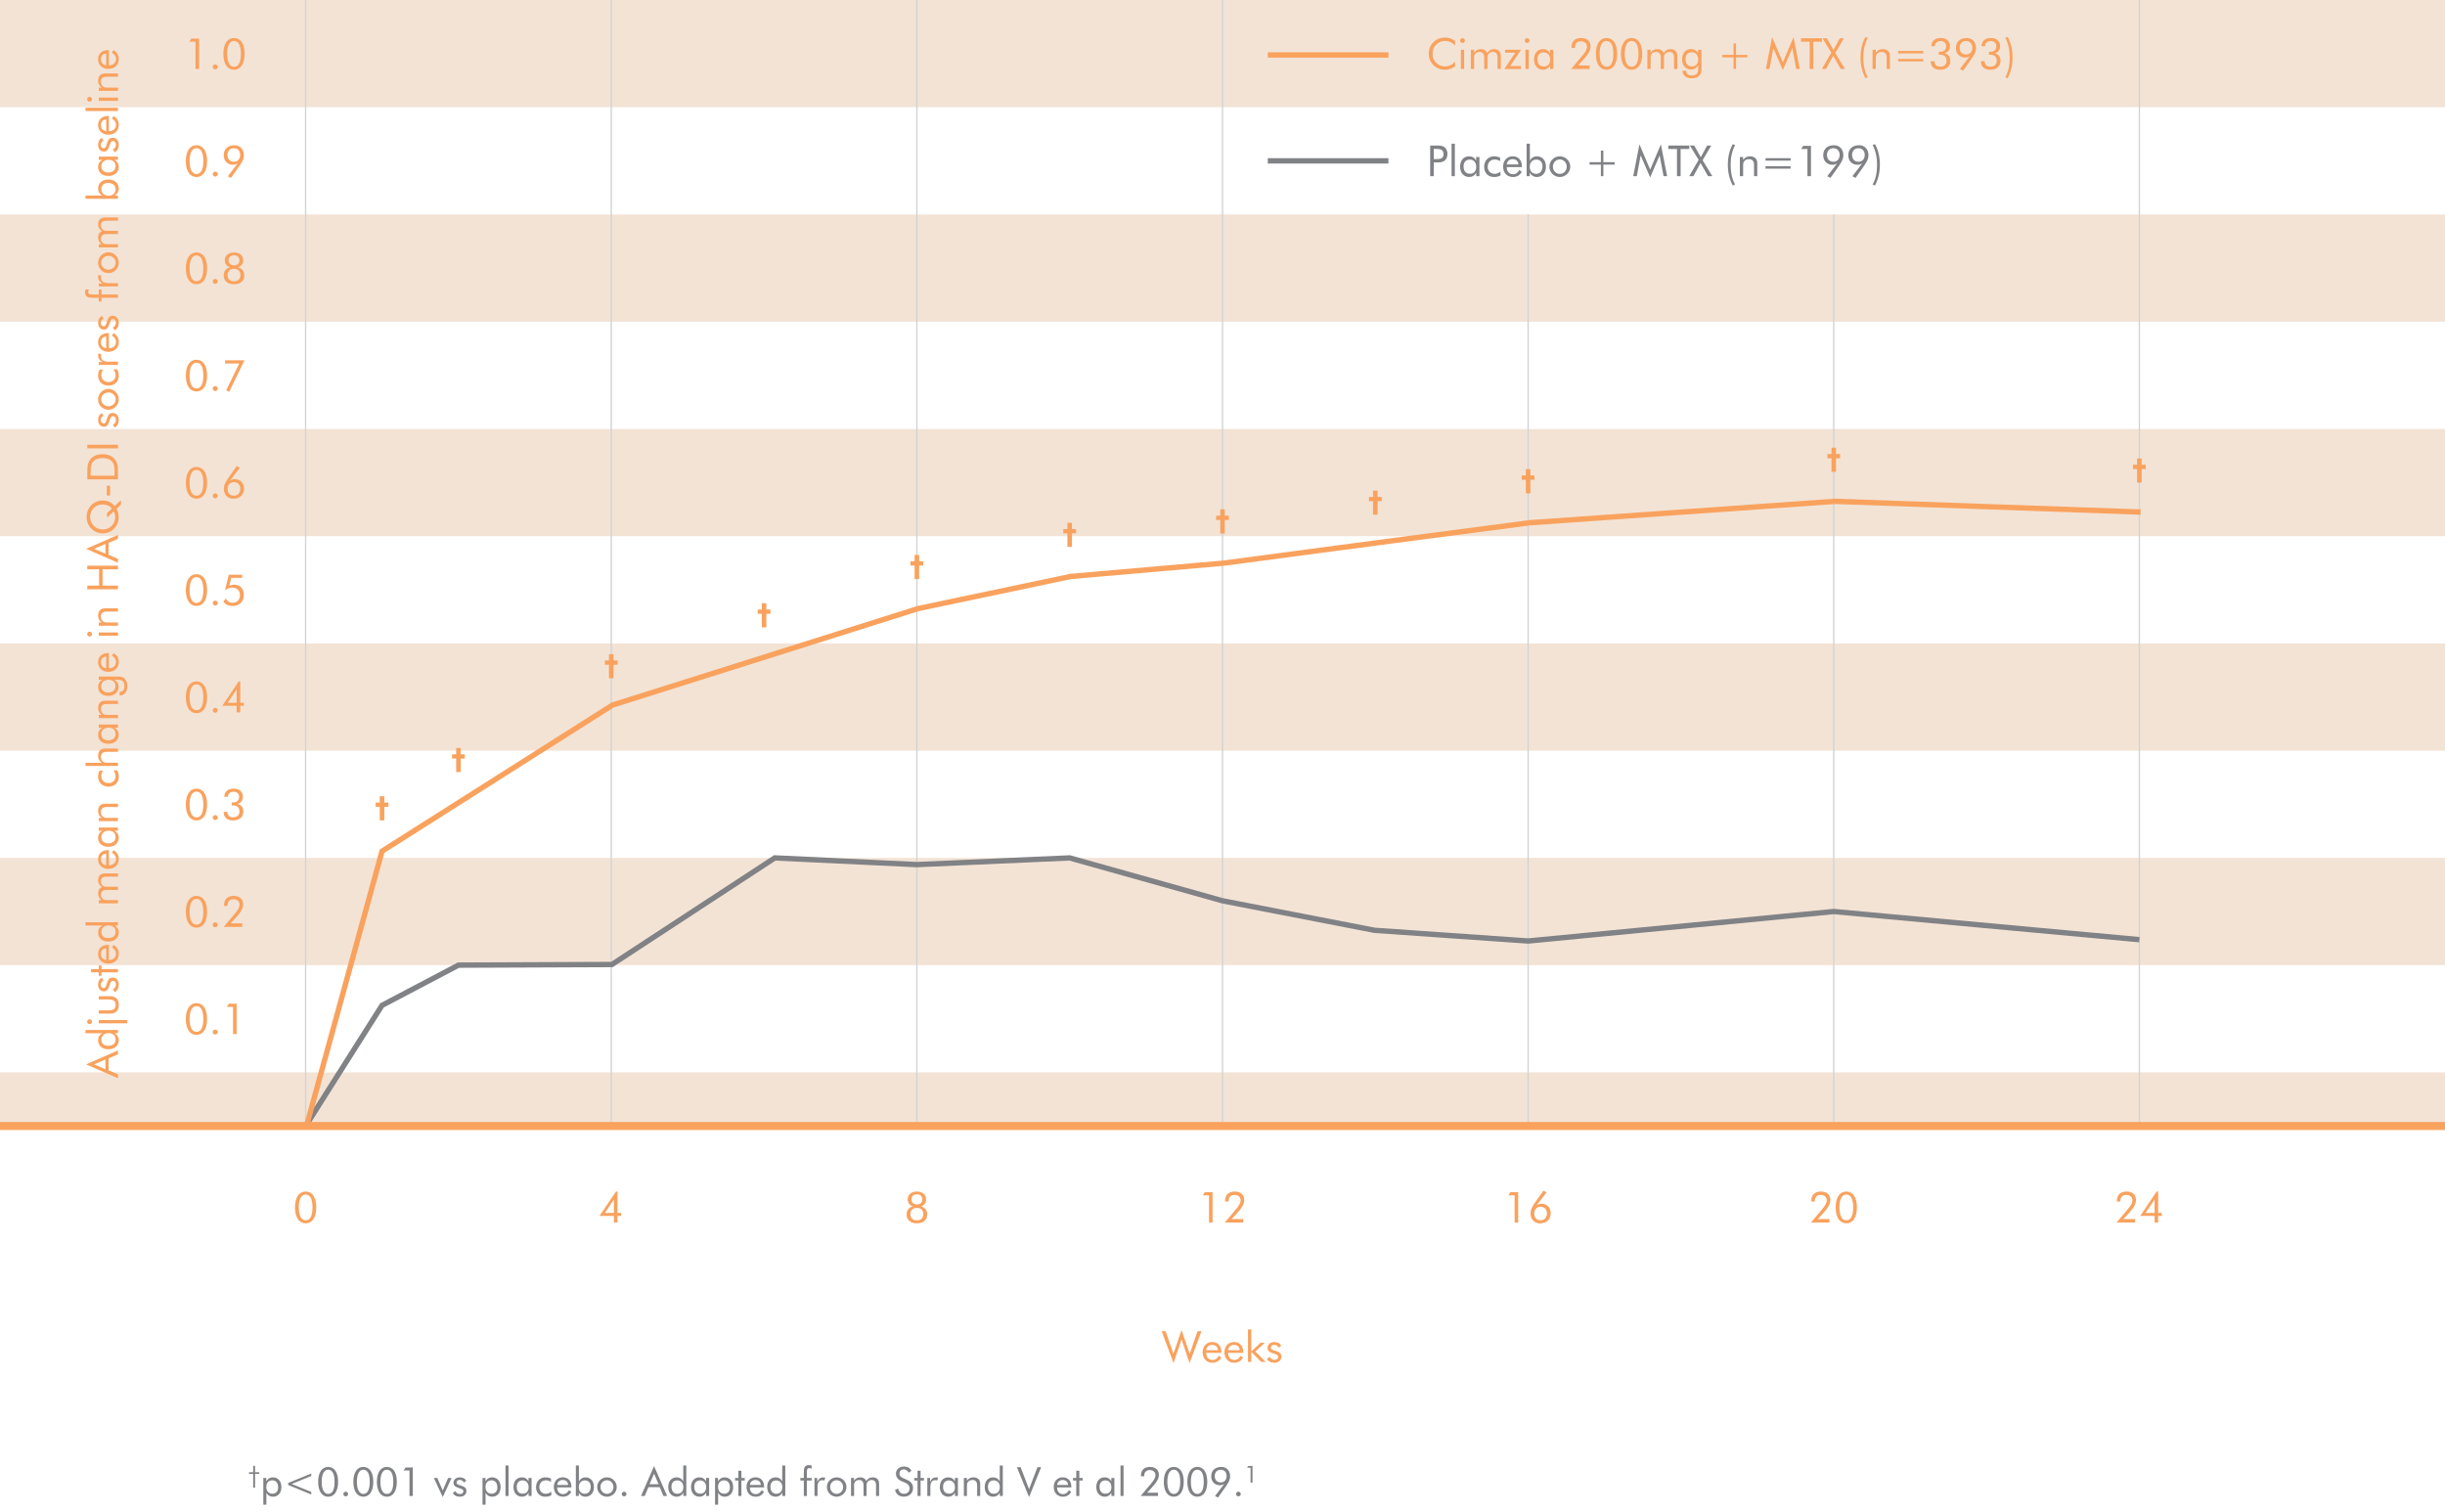 <?xml version="1.0" encoding="utf-8"?>
<!-- Generator: Adobe Illustrator 15.1.0, SVG Export Plug-In . SVG Version: 6.00 Build 0)  -->
<!DOCTYPE svg PUBLIC "-//W3C//DTD SVG 1.1//EN" "http://www.w3.org/Graphics/SVG/1.1/DTD/svg11.dtd">
<svg version="1.1" id="art" xmlns="http://www.w3.org/2000/svg" xmlns:xlink="http://www.w3.org/1999/xlink" x="0px" y="0px"
	 width="912px" height="564px" viewBox="0 0 912 564" enable-background="new 0 0 912 564" xml:space="preserve">
<g>
	<defs>
		<rect id="SVGID_1_" x="-9" y="-1" width="930" height="562.252"/>
	</defs>
	<clipPath id="SVGID_2_">
		<use xlink:href="#SVGID_1_"  overflow="visible"/>
	</clipPath>
	<rect y="400" clip-path="url(#SVGID_2_)" fill="#F3E3D5" width="912" height="20"/>
	<rect y="80" clip-path="url(#SVGID_2_)" fill="#F3E3D5" width="912" height="40"/>
	<rect clip-path="url(#SVGID_2_)" fill="#F3E3D5" width="912" height="40"/>
	<rect y="160" clip-path="url(#SVGID_2_)" fill="#F3E3D5" width="912" height="40"/>
	<rect y="240" clip-path="url(#SVGID_2_)" fill="#F3E3D5" width="912" height="40"/>
	<rect y="320" clip-path="url(#SVGID_2_)" fill="#F3E3D5" width="912" height="40"/>
	<line clip-path="url(#SVGID_2_)" fill="none" stroke="#D1D3D4" stroke-width="0.5" x1="228" y1="0" x2="228" y2="420"/>
	<line clip-path="url(#SVGID_2_)" fill="none" stroke="#D1D3D4" stroke-width="0.5" x1="114" y1="0" x2="114" y2="420"/>
	<line clip-path="url(#SVGID_2_)" fill="none" stroke="#D1D3D4" stroke-width="0.5" x1="342" y1="0" x2="342" y2="420"/>
	<line clip-path="url(#SVGID_2_)" fill="none" stroke="#D1D3D4" stroke-width="0.5" x1="456" y1="0" x2="456" y2="420"/>
	<line clip-path="url(#SVGID_2_)" fill="none" stroke="#D1D3D4" stroke-width="0.5" x1="570" y1="80" x2="570" y2="420"/>
	<line clip-path="url(#SVGID_2_)" fill="none" stroke="#D1D3D4" stroke-width="0.5" x1="684" y1="80" x2="684" y2="420"/>
	<line clip-path="url(#SVGID_2_)" fill="none" stroke="#D1D3D4" stroke-width="0.5" x1="798" y1="0" x2="798" y2="420"/>
	<g clip-path="url(#SVGID_2_)">
		<defs>
			<rect id="SVGID_3_" x="-9" y="-1" width="930" height="562.252"/>
		</defs>
		<clipPath id="SVGID_4_">
			<use xlink:href="#SVGID_3_"  overflow="visible"/>
		</clipPath>
		<path clip-path="url(#SVGID_4_)" fill="#F9A25E" d="M39.616,19.998v4.352c-1.216-0.128-1.968-1.008-1.968-2.176
			C37.648,20.877,38.352,20.077,39.616,19.998 M40.608,18.686h-0.24c-2.368,0-3.792,1.344-3.792,3.44
			c0,2.08,1.568,3.568,3.824,3.568c2.336,0,3.904-1.472,3.904-3.648c0-1.472-0.656-2.592-1.952-3.312l-0.624,0.928
			c1.04,0.592,1.552,1.36,1.552,2.32c0,1.376-1.008,2.368-2.56,2.368h-0.112V18.686z M44,33.901v-1.216h-3.696
			c-0.784,0-1.376,0-1.888-0.416c-0.496-0.4-0.768-1.024-0.768-1.744c0-1.28,0.704-1.904,2.144-1.904H44v-1.216h-4.864
			c-1.616,0-2.544,1.024-2.544,2.688c0,1.12,0.432,1.984,1.36,2.592h-1.104v1.216H44z M33.408,37.917c0.512,0,0.896-0.4,0.896-0.897
			c0-0.495-0.384-0.896-0.88-0.896c-0.496,0-0.912,0.401-0.912,0.896C32.512,37.518,32.912,37.917,33.408,37.917 M44,36.414h-7.152
			v1.216H44V36.414z M44,40.204H31.888v1.216H44V40.204z M39.616,44.556v4.352c-1.216-0.128-1.968-1.008-1.968-2.176
			C37.648,45.437,38.352,44.636,39.616,44.556 M40.608,43.244h-0.24c-2.368,0-3.792,1.344-3.792,3.44
			c0,2.08,1.568,3.568,3.824,3.568c2.336,0,3.904-1.472,3.904-3.648c0-1.472-0.656-2.592-1.952-3.312l-0.624,0.928
			c1.04,0.592,1.552,1.36,1.552,2.32c0,1.376-1.008,2.368-2.56,2.368h-0.112V43.244z M42.8,56.812
			c1.008-0.56,1.504-1.488,1.504-2.816c0-1.584-0.944-2.608-2.272-2.608c-1.168,0-1.68,0.688-2.128,2.08
			c-0.384,1.184-0.48,1.84-1.232,1.84c-0.624,0-1.072-0.496-1.072-1.216c0-0.752,0.368-1.344,1.024-1.632l-0.608-0.992
			c-0.912,0.384-1.424,1.312-1.424,2.544c0,1.52,0.912,2.528,2.16,2.528c1.408,0,1.712-1.056,2.32-2.816
			c0.256-0.752,0.544-1.12,1.088-1.12c0.624,0,1.072,0.528,1.072,1.344s-0.368,1.424-1.136,1.824L42.8,56.812z M40.496,59.612
			c1.648,0,2.592,0.896,2.592,2.336c0,1.52-0.976,2.384-2.704,2.384c-1.632,0-2.576-0.864-2.576-2.336
			C37.808,60.62,38.832,59.612,40.496,59.612 M36.848,58.428v1.216h1.344c-1.056,0.544-1.6,1.424-1.6,2.624
			c0,2,1.456,3.36,3.856,3.36c2.336,0,3.856-1.376,3.856-3.424c0-1.104-0.56-2.016-1.6-2.592H44v-1.184H36.848z M40.464,72.988
			c-1.616,0-2.656-0.992-2.656-2.432c0-1.424,0.912-2.304,2.496-2.304c1.792,0,2.816,0.912,2.816,2.336
			C43.12,72.061,42.16,72.988,40.464,72.988 M31.888,74.156H44v-1.168h-1.296c1.024-0.56,1.6-1.504,1.6-2.608
			c0-2.048-1.52-3.424-3.856-3.424c-2.4,0-3.856,1.376-3.856,3.376c0,1.184,0.544,2.064,1.6,2.608h-6.304V74.156z M44,82.333v-1.216
			h-4.864c-1.616,0-2.544,0.96-2.544,2.544c0,1.088,0.464,1.92,1.456,2.544c-0.96,0.416-1.456,1.248-1.456,2.4
			c0,1.072,0.448,1.888,1.36,2.464h-1.104v1.216H44v-1.216h-3.696c-0.176,0-0.352,0.016-0.512,0.016
			c-0.544,0-0.992-0.064-1.376-0.368c-0.496-0.384-0.768-0.976-0.768-1.632c0-1.216,0.704-1.776,2.144-1.776H44v-1.216h-3.696
			c-0.16,0-0.304,0.016-0.448,0.016c-0.592,0-1.04-0.08-1.44-0.384c-0.496-0.384-0.768-0.96-0.768-1.616
			c0-1.216,0.704-1.776,2.144-1.776H44z M40.448,100.587c-1.52,0-2.704-1.152-2.704-2.592c0-1.424,1.184-2.576,2.704-2.576
			c1.52,0,2.704,1.152,2.704,2.576C43.152,99.419,41.968,100.587,40.448,100.587 M40.448,101.883c1.04,0,1.968-0.384,2.72-1.136
			c0.736-0.736,1.136-1.696,1.136-2.752c0-1.04-0.416-2-1.152-2.752c-0.72-0.736-1.664-1.136-2.704-1.136c-1.04,0-2,0.4-2.72,1.136
			c-0.736,0.752-1.136,1.696-1.136,2.752c0,1.056,0.384,2.016,1.12,2.752C38.448,101.5,39.408,101.883,40.448,101.883 M44,106.827
			v-1.216h-3.488c-1.872,0-2.8-0.64-2.8-1.936c0-0.224,0.048-0.48,0.144-0.752l-1.104-0.416c-0.096,0.272-0.144,0.544-0.144,0.832
			c0,1.088,0.512,1.76,1.728,2.4h-1.488v1.088H44z M44,111.067v-1.216h-6.144v-1.904h-1.008v1.904h-1.904
			c-1.376,0-2.032-0.032-2.032-0.944c0-0.32,0.08-0.64,0.256-0.96h-1.264c-0.112,0.336-0.16,0.688-0.16,1.056
			c0,1.712,0.896,2.064,3.04,2.064h2.064v1.376h1.008v-1.376H44z M42.8,123.211c1.008-0.56,1.504-1.488,1.504-2.816
			c0-1.584-0.944-2.608-2.272-2.608c-1.168,0-1.68,0.688-2.128,2.08c-0.384,1.184-0.48,1.84-1.232,1.84
			c-0.624,0-1.072-0.496-1.072-1.216c0-0.752,0.368-1.344,1.024-1.632l-0.608-0.992c-0.912,0.384-1.424,1.312-1.424,2.544
			c0,1.52,0.912,2.528,2.16,2.528c1.408,0,1.712-1.056,2.32-2.816c0.256-0.752,0.544-1.12,1.088-1.12
			c0.624,0,1.072,0.528,1.072,1.344c0,0.816-0.368,1.424-1.136,1.824L42.8,123.211z M39.616,125.531v4.352
			c-1.216-0.128-1.968-1.008-1.968-2.176C37.648,126.411,38.352,125.611,39.616,125.531 M40.608,124.219h-0.24
			c-2.368,0-3.792,1.344-3.792,3.44c0,2.08,1.568,3.568,3.824,3.568c2.336,0,3.904-1.472,3.904-3.648
			c0-1.472-0.656-2.592-1.952-3.312l-0.624,0.928c1.04,0.592,1.552,1.36,1.552,2.32c0,1.376-1.008,2.368-2.56,2.368h-0.112V124.219z
			 M44,136.124v-1.216h-3.488c-1.872,0-2.8-0.64-2.8-1.936c0-0.224,0.048-0.48,0.144-0.752l-1.104-0.416
			c-0.096,0.272-0.144,0.544-0.144,0.832c0,1.088,0.512,1.76,1.728,2.4h-1.488v1.088H44z M42.304,137.755
			c0.544,0.752,0.816,1.44,0.816,2.208c0,1.488-1.152,2.56-2.592,2.56c-1.696,0-2.752-1.088-2.752-2.656
			c0-0.704,0.224-1.376,0.624-1.984h-1.312c-0.32,0.656-0.496,1.424-0.496,2.224c0,2.144,1.568,3.728,3.904,3.728
			c2.256,0,3.808-1.456,3.808-3.68c0-0.928-0.192-1.744-0.576-2.4H42.304z M40.448,151.546c-1.52,0-2.704-1.151-2.704-2.591
			c0-1.424,1.184-2.576,2.704-2.576c1.52,0,2.704,1.152,2.704,2.576C43.152,150.379,41.968,151.546,40.448,151.546 M40.448,152.843
			c1.04,0,1.968-0.384,2.72-1.136c0.736-0.736,1.136-1.696,1.136-2.752c0-1.04-0.416-2-1.152-2.753
			c-0.72-0.735-1.664-1.135-2.704-1.135c-1.04,0-2,0.4-2.72,1.135c-0.736,0.753-1.136,1.697-1.136,2.753
			c0,1.056,0.384,2.016,1.12,2.752C38.448,152.459,39.408,152.843,40.448,152.843 M42.8,159.45c1.008-0.56,1.504-1.487,1.504-2.815
			c0-1.585-0.944-2.609-2.272-2.609c-1.168,0-1.68,0.688-2.128,2.08c-0.384,1.184-0.48,1.84-1.232,1.84
			c-0.624,0-1.072-0.496-1.072-1.216c0-0.751,0.368-1.344,1.024-1.632l-0.608-0.992c-0.912,0.384-1.424,1.313-1.424,2.544
			c0,1.52,0.912,2.528,2.16,2.528c1.408,0,1.712-1.056,2.32-2.816c0.256-0.752,0.544-1.12,1.088-1.12
			c0.624,0,1.072,0.528,1.072,1.344s-0.368,1.424-1.136,1.825L42.8,159.45z M44,165.898H32.56v1.36H44V165.898z M42.72,177.435
			h-8.896v-0.88c0-1.968,0.032-3.328,0.832-4.272c0.784-0.944,2-1.44,3.616-1.44s2.864,0.512,3.632,1.44
			c0.8,0.96,0.816,2.32,0.816,4.272V177.435z M44,178.794v-2.688c0-1.856-0.048-3.36-1.072-4.688c-1.008-1.312-2.592-2-4.64-2
			s-3.648,0.688-4.656,2c-1.072,1.392-1.072,3.04-1.072,5.184v2.192H44z M39.824,184.842h1.232v-3.648h-1.232V184.842z
			 M39.92,191.386v1.68l2.528-2.336c0.352,0.64,0.512,1.36,0.512,2.208c0,0.976-0.288,1.872-0.816,2.608
			c-0.944,1.296-2.24,1.952-3.856,1.952c-1.248,0-2.432-0.48-3.312-1.36c-0.88-0.88-1.36-2.064-1.36-3.312
			c0-1.696,0.816-3.152,2.24-4.016c0.688-0.416,1.552-0.64,2.496-0.64c1.408,0,2.624,0.56,3.392,1.52L39.92,191.386z M45.104,186.57
			l-2.352,2.176c-1.072-1.344-2.624-2.048-4.448-2.048c-1.744,0-3.296,0.672-4.416,1.904c-1.04,1.152-1.584,2.592-1.584,4.224
			c0,1.632,0.608,3.152,1.744,4.32c1.136,1.152,2.64,1.792,4.24,1.792c1.984,0,3.664-0.848,4.848-2.448
			c0.736-0.992,1.12-2.176,1.12-3.472c0-1.264-0.256-2.336-0.784-3.248l1.632-1.52V186.57z M35.12,204.714l4.208-1.824v3.648
			L35.12,204.714z M32.112,204.714L44,209.898v-1.472l-3.504-1.488v-4.464L44,200.986v-1.472L32.112,204.714z M44,219.802v-1.36
			h-5.744v-6.08H44v-1.36H32.56v1.36h4.4v6.08h-4.4v1.36H44z M44,233.402v-1.216h-3.696c-0.784,0-1.376,0-1.888-0.416
			c-0.496-0.4-0.768-1.024-0.768-1.744c0-1.28,0.704-1.904,2.144-1.904H44v-1.216h-4.864c-1.616,0-2.544,1.024-2.544,2.688
			c0,1.12,0.432,1.984,1.36,2.592h-1.104v1.216H44z M33.408,237.417c0.512,0,0.896-0.4,0.896-0.896s-0.384-0.896-0.88-0.896
			c-0.496,0-0.912,0.4-0.912,0.896S32.912,237.417,33.408,237.417 M44,235.914h-7.152v1.216H44V235.914z M39.616,244.905v4.352
			c-1.216-0.128-1.968-1.008-1.968-2.176C37.648,245.785,38.352,244.985,39.616,244.905 M40.608,243.593h-0.24
			c-2.368,0-3.792,1.344-3.792,3.44c0,2.08,1.568,3.568,3.824,3.568c2.336,0,3.904-1.472,3.904-3.648
			c0-1.472-0.656-2.592-1.952-3.312l-0.624,0.928c1.04,0.592,1.552,1.36,1.552,2.32c0,1.376-1.008,2.368-2.56,2.368h-0.112V243.593z
			 M40.448,253.562c1.648,0,2.608,0.896,2.608,2.336c0,1.52-0.976,2.384-2.704,2.384c-1.632,0-2.576-0.864-2.576-2.336
			C37.776,254.569,38.784,253.562,40.448,253.562 M36.848,252.345v1.248h1.328c-1.04,0.528-1.584,1.44-1.584,2.624
			c0,2,1.424,3.36,3.808,3.36c2.32,0,3.824-1.376,3.824-3.424c0-1.104-0.56-2.032-1.584-2.592h1.2c0.656,0,1.184,0.032,1.632,0.304
			c0.624,0.368,0.944,1.072,0.944,2.048c0,1.376-0.624,2.128-1.68,2.128H44.64v1.376c1.792-0.048,2.848-1.296,2.848-3.488
			c0-1.264-0.368-2.224-1.072-2.88c-0.72-0.672-1.52-0.704-2.544-0.704H36.848z M44,267.865v-1.216h-3.696
			c-0.784,0-1.376,0-1.888-0.416c-0.496-0.4-0.768-1.024-0.768-1.744c0-1.28,0.704-1.904,2.144-1.904H44v-1.216h-4.864
			c-1.616,0-2.544,1.024-2.544,2.688c0,1.12,0.432,1.984,1.36,2.592h-1.104v1.216H44z M40.496,271.417
			c1.648,0,2.592,0.896,2.592,2.336c0,1.52-0.976,2.384-2.704,2.384c-1.632,0-2.576-0.864-2.576-2.336
			C37.808,272.425,38.832,271.417,40.496,271.417 M36.848,270.233v1.216h1.344c-1.056,0.544-1.6,1.424-1.6,2.624
			c0,2,1.456,3.36,3.856,3.36c2.336,0,3.856-1.376,3.856-3.424c0-1.104-0.56-2.016-1.6-2.592H44v-1.184H36.848z M44,285.721v-1.215
			h-3.696c-0.784,0-1.376,0-1.888-0.416c-0.496-0.4-0.768-1.024-0.768-1.744c0-1.28,0.704-1.904,2.144-1.904H44v-1.216h-4.864
			c-1.616,0-2.544,1.024-2.544,2.688c0,1.119,0.432,1.983,1.36,2.607h-6.064v1.199H44z M42.304,287.338
			c0.544,0.752,0.816,1.439,0.816,2.207c0,1.488-1.152,2.561-2.592,2.561c-1.696,0-2.752-1.088-2.752-2.656
			c0-0.704,0.224-1.376,0.624-1.984h-1.312c-0.32,0.656-0.496,1.424-0.496,2.225c0,2.145,1.568,3.729,3.904,3.729
			c2.256,0,3.808-1.457,3.808-3.681c0-0.928-0.192-1.744-0.576-2.399H42.304z M44,306.297v-1.217h-3.696
			c-0.784,0-1.376,0-1.888-0.416c-0.496-0.4-0.768-1.023-0.768-1.744c0-1.279,0.704-1.903,2.144-1.903H44v-1.216h-4.864
			c-1.616,0-2.544,1.023-2.544,2.688c0,1.12,0.432,1.984,1.36,2.592h-1.104v1.217H44z M40.496,309.848
			c1.648,0,2.592,0.896,2.592,2.337c0,1.521-0.976,2.384-2.704,2.384c-1.632,0-2.576-0.863-2.576-2.336
			C37.808,310.856,38.832,309.848,40.496,309.848 M36.848,308.664v1.217h1.344c-1.056,0.543-1.6,1.424-1.6,2.623
			c0,2,1.456,3.36,3.856,3.36c2.336,0,3.856-1.376,3.856-3.424c0-1.104-0.56-2.017-1.6-2.593H44v-1.184H36.848z M39.616,318.393
			v4.352c-1.216-0.128-1.968-1.008-1.968-2.176C37.648,319.272,38.352,318.473,39.616,318.393 M40.608,317.08h-0.24
			c-2.368,0-3.792,1.344-3.792,3.44c0,2.08,1.568,3.567,3.824,3.567c2.336,0,3.904-1.472,3.904-3.647
			c0-1.472-0.656-2.593-1.952-3.312l-0.624,0.928c1.04,0.592,1.552,1.359,1.552,2.32c0,1.375-1.008,2.367-2.56,2.367h-0.112V317.08z
			 M44,327v-1.216h-4.864c-1.616,0-2.544,0.96-2.544,2.544c0,1.088,0.464,1.92,1.456,2.545c-0.96,0.416-1.456,1.247-1.456,2.399
			c0,1.071,0.448,1.888,1.36,2.464h-1.104v1.216H44v-1.216h-3.696c-0.176,0-0.352,0.016-0.512,0.016
			c-0.544,0-0.992-0.063-1.376-0.367c-0.496-0.385-0.768-0.977-0.768-1.633c0-1.216,0.704-1.775,2.144-1.775H44v-1.217h-3.696
			c-0.16,0-0.304,0.017-0.448,0.017c-0.592,0-1.04-0.08-1.44-0.384c-0.496-0.385-0.768-0.961-0.768-1.616
			c0-1.216,0.704-1.776,2.144-1.776H44z M40.464,345.192c1.696,0,2.656,0.928,2.656,2.399c0,1.425-1.024,2.32-2.816,2.32
			c-1.584,0-2.496-0.88-2.496-2.304C37.808,346.168,38.848,345.192,40.464,345.192 M31.888,344.008v1.217h6.304
			c-1.056,0.544-1.6,1.424-1.6,2.607c0,2,1.456,3.377,3.856,3.377c2.336,0,3.856-1.377,3.856-3.425c0-1.104-0.576-2.032-1.6-2.592
			H44v-1.185H31.888z M39.616,353.736v4.352c-1.216-0.127-1.968-1.008-1.968-2.176C37.648,354.616,38.352,353.816,39.616,353.736
			 M40.608,352.424h-0.24c-2.368,0-3.792,1.345-3.792,3.44c0,2.08,1.568,3.567,3.824,3.567c2.336,0,3.904-1.471,3.904-3.647
			c0-1.472-0.656-2.592-1.952-3.312l-0.624,0.928c1.04,0.592,1.552,1.359,1.552,2.32c0,1.375-1.008,2.367-2.56,2.367h-0.112V352.424
			z M37.856,362.68H44v-1.217h-6.144v-1.344h-1.008v1.344h-2.88v1.217h2.88v1.312h1.008V362.68z M42.8,370.055
			c1.008-0.56,1.504-1.487,1.504-2.815c0-1.584-0.944-2.608-2.272-2.608c-1.168,0-1.68,0.688-2.128,2.08
			c-0.384,1.185-0.48,1.84-1.232,1.84c-0.624,0-1.072-0.496-1.072-1.215c0-0.752,0.368-1.345,1.024-1.633l-0.608-0.992
			c-0.912,0.385-1.424,1.312-1.424,2.545c0,1.52,0.912,2.527,2.16,2.527c1.408,0,1.712-1.056,2.32-2.816
			c0.256-0.752,0.544-1.119,1.088-1.119c0.624,0,1.072,0.527,1.072,1.344s-0.368,1.424-1.136,1.824L42.8,370.055z M36.848,376.855
			v1.216h4.272c2.096,0,3.184-1.136,3.184-3.216c0-2.145-1.12-3.264-3.28-3.264h-4.176v1.215h3.52c1.888,0,2.768,0.449,2.768,2.017
			c0,1.568-0.88,2.032-2.768,2.032H36.848z M33.408,381.991c0.512,0,0.896-0.399,0.896-0.896s-0.384-0.896-0.88-0.896
			c-0.496,0-0.912,0.4-0.912,0.896S32.912,381.991,33.408,381.991 M47.488,380.487h-10.64v1.216h10.64V380.487z M40.464,385.367
			c1.696,0,2.656,0.928,2.656,2.4c0,1.424-1.024,2.32-2.816,2.32c-1.584,0-2.496-0.881-2.496-2.305
			C37.808,386.344,38.848,385.367,40.464,385.367 M31.888,384.184v1.216h6.304c-1.056,0.544-1.6,1.424-1.6,2.608
			c0,2,1.456,3.375,3.856,3.375c2.336,0,3.856-1.375,3.856-3.424c0-1.104-0.576-2.031-1.6-2.592H44v-1.184H31.888z M35.12,397.016
			l4.208-1.824v3.648L35.12,397.016z M32.112,397.016L44,402.199v-1.472l-3.504-1.488v-4.464L44,393.287v-1.472L32.112,397.016z"/>
		<g clip-path="url(#SVGID_4_)">
			<g>
				<defs>
					<rect id="SVGID_5_" x="60.312" y="93.168" width="39.824" height="13.856"/>
				</defs>
				<clipPath id="SVGID_6_">
					<use xlink:href="#SVGID_5_"  overflow="visible"/>
				</clipPath>
				<path clip-path="url(#SVGID_6_)" fill="#F9A25E" d="M87.296,95.208c1.248,0,2.017,0.72,2.017,1.904
					c0,1.152-0.736,1.856-2.048,1.856c-1.28,0-2-0.72-2-1.856C85.265,95.944,86.032,95.208,87.296,95.208 M87.28,104.92
					c-1.536,0-2.4-0.88-2.4-2.304c0-1.44,0.896-2.352,2.4-2.352s2.4,0.896,2.4,2.352C89.681,104.041,88.816,104.92,87.28,104.92
					 M85.792,99.672c-1.504,0.416-2.352,1.536-2.352,3.04c0,1.984,1.424,3.312,3.855,3.312c2.448,0,3.84-1.296,3.84-3.344
					c0-1.472-0.848-2.576-2.352-3.008c1.232-0.368,1.936-1.296,1.936-2.528c0-1.776-1.296-2.976-3.424-2.976
					c-2.096,0-3.439,1.232-3.439,2.864C83.856,98.393,84.512,99.272,85.792,99.672 M79.344,104.952c0,0.512,0.4,0.912,0.929,0.912
					c0.527,0,0.943-0.4,0.943-0.912c0-0.512-0.416-0.928-0.943-0.928C79.76,104.024,79.344,104.44,79.344,104.952 M73.296,106.024
					c2.4,0,3.952-2.128,3.952-5.936s-1.536-5.92-3.983-5.92c-2.385,0-3.952,2.144-3.952,5.92S70.88,106.024,73.296,106.024
					 M73.28,104.904c-1.584,0-2.561-1.728-2.561-4.832c0-3.088,0.977-4.8,2.561-4.8c1.664,0,2.56,1.648,2.56,4.832
					C75.84,103.272,74.944,104.904,73.28,104.904"/>
			</g>
		</g>
		<g clip-path="url(#SVGID_4_)">
			<g>
				<defs>
					<rect id="SVGID_7_" x="61.592" y="13.168" width="38.656" height="13.856"/>
				</defs>
				<clipPath id="SVGID_8_">
					<use xlink:href="#SVGID_7_"  overflow="visible"/>
				</clipPath>
				<path clip-path="url(#SVGID_8_)" fill="#F9A25E" d="M87.296,26.024c2.4,0,3.952-2.128,3.952-5.936s-1.536-5.92-3.984-5.92
					c-2.384,0-3.951,2.144-3.951,5.92S84.88,26.024,87.296,26.024 M87.28,24.904c-1.584,0-2.561-1.728-2.561-4.832
					c0-3.088,0.977-4.8,2.561-4.8c1.664,0,2.56,1.648,2.56,4.832C89.84,23.272,88.944,24.904,87.28,24.904 M79.344,24.952
					c0,0.512,0.4,0.912,0.929,0.912c0.527,0,0.943-0.4,0.943-0.912c0-0.512-0.416-0.928-0.943-0.928
					C79.76,24.024,79.344,24.44,79.344,24.952 M72.928,25.72h1.328V14.393H71.36l-0.769,1.184h2.336V25.72z"/>
			</g>
		</g>
		<g clip-path="url(#SVGID_4_)">
			<g>
				<defs>
					<rect id="SVGID_9_" x="60.312" y="172.832" width="39.712" height="14.192"/>
				</defs>
				<clipPath id="SVGID_10_">
					<use xlink:href="#SVGID_9_"  overflow="visible"/>
				</clipPath>
				<path clip-path="url(#SVGID_10_)" fill="#F9A25E" d="M84.896,182.393c0-1.504,0.928-2.544,2.288-2.544
					c1.52,0,2.432,0.976,2.432,2.528c0,1.52-0.944,2.512-2.352,2.512C85.824,184.888,84.896,183.944,84.896,182.393 M85.809,179.256
					l3.695-4.8l-1.184-0.624l-2.608,3.68c-1.264,1.792-2.224,3.12-2.224,4.768c0,2.24,1.408,3.744,3.504,3.744
					c2.496,0,4.032-1.488,4.032-3.776c0-2.096-1.408-3.536-3.456-3.536C86.928,178.712,86.368,178.888,85.809,179.256
					 M79.344,184.952c0,0.512,0.4,0.912,0.929,0.912c0.527,0,0.943-0.4,0.943-0.912c0-0.512-0.416-0.928-0.943-0.928
					C79.76,184.024,79.344,184.44,79.344,184.952 M73.296,186.024c2.4,0,3.952-2.128,3.952-5.936s-1.536-5.92-3.983-5.92
					c-2.385,0-3.952,2.144-3.952,5.92S70.88,186.024,73.296,186.024 M73.28,184.904c-1.584,0-2.561-1.728-2.561-4.832
					c0-3.088,0.977-4.8,2.561-4.8c1.664,0,2.56,1.648,2.56,4.832C75.84,183.272,74.944,184.904,73.28,184.904"/>
			</g>
		</g>
		<g clip-path="url(#SVGID_4_)">
			<g>
				<defs>
					<rect id="SVGID_11_" x="60.312" y="253.168" width="39.648" height="13.856"/>
				</defs>
				<clipPath id="SVGID_12_">
					<use xlink:href="#SVGID_11_"  overflow="visible"/>
				</clipPath>
				<path clip-path="url(#SVGID_12_)" fill="#F9A25E" d="M88.272,265.72h1.344v-2.464h1.344v-1.104h-1.344v-7.984H89.04
					l-6.128,9.088h5.36V265.72z M88.272,262.152h-3.345l3.345-5.024V262.152z M79.344,264.952c0,0.512,0.4,0.912,0.929,0.912
					c0.527,0,0.943-0.4,0.943-0.912c0-0.512-0.416-0.928-0.943-0.928C79.76,264.024,79.344,264.44,79.344,264.952 M73.296,266.024
					c2.4,0,3.952-2.128,3.952-5.936s-1.536-5.92-3.983-5.92c-2.385,0-3.952,2.144-3.952,5.92S70.88,266.024,73.296,266.024
					 M73.28,264.904c-1.584,0-2.561-1.728-2.561-4.832c0-3.088,0.977-4.8,2.561-4.8c1.664,0,2.56,1.648,2.56,4.832
					C75.84,263.272,74.944,264.904,73.28,264.904"/>
			</g>
		</g>
		<g clip-path="url(#SVGID_4_)">
			<g>
				<defs>
					<rect id="SVGID_13_" x="60.312" y="333.168" width="39.392" height="13.855"/>
				</defs>
				<clipPath id="SVGID_14_">
					<use xlink:href="#SVGID_13_"  overflow="visible"/>
				</clipPath>
				<path clip-path="url(#SVGID_14_)" fill="#F9A25E" d="M90.353,344.424h-4.336l1.792-1.936c1.84-2,2.896-3.504,2.896-5.152
					c0-1.968-1.312-3.168-3.552-3.168c-2.256,0-3.584,1.264-3.584,3.424c0,0.097,0.016,0.209,0.016,0.305h1.28v-0.128
					c0-1.521,0.8-2.353,2.24-2.353c1.376,0,2.256,0.848,2.256,2c0,1.488-1.424,3.008-3.488,5.44l-2.416,2.864h6.896V344.424z
					 M79.344,344.952c0,0.513,0.4,0.912,0.929,0.912c0.527,0,0.943-0.399,0.943-0.912c0-0.512-0.416-0.928-0.943-0.928
					C79.76,344.024,79.344,344.44,79.344,344.952 M73.296,346.024c2.4,0,3.952-2.128,3.952-5.937c0-3.808-1.536-5.92-3.983-5.92
					c-2.385,0-3.952,2.145-3.952,5.92C69.312,343.864,70.88,346.024,73.296,346.024 M73.28,344.904
					c-1.584,0-2.561-1.729-2.561-4.832c0-3.088,0.977-4.8,2.561-4.8c1.664,0,2.56,1.647,2.56,4.832
					C75.84,343.272,74.944,344.904,73.28,344.904"/>
			</g>
		</g>
		<g clip-path="url(#SVGID_4_)">
			<g>
				<defs>
					<rect id="SVGID_15_" x="60.312" y="373.168" width="36.944" height="13.855"/>
				</defs>
				<clipPath id="SVGID_16_">
					<use xlink:href="#SVGID_15_"  overflow="visible"/>
				</clipPath>
				<path clip-path="url(#SVGID_16_)" fill="#F9A25E" d="M86.928,385.721h1.328v-11.328H85.36l-0.769,1.184h2.336V385.721z
					 M79.344,384.952c0,0.513,0.4,0.912,0.929,0.912c0.527,0,0.943-0.399,0.943-0.912c0-0.512-0.416-0.928-0.943-0.928
					C79.76,384.024,79.344,384.44,79.344,384.952 M73.296,386.024c2.4,0,3.952-2.128,3.952-5.937c0-3.808-1.536-5.92-3.983-5.92
					c-2.385,0-3.952,2.145-3.952,5.92C69.312,383.864,70.88,386.024,73.296,386.024 M73.28,384.904
					c-1.584,0-2.561-1.729-2.561-4.832c0-3.088,0.977-4.8,2.561-4.8c1.664,0,2.56,1.647,2.56,4.832
					C75.84,383.272,74.944,384.904,73.28,384.904"/>
			</g>
		</g>
		<g clip-path="url(#SVGID_4_)">
			<g>
				<defs>
					<rect id="SVGID_17_" x="60.312" y="293.168" width="39.44" height="13.855"/>
				</defs>
				<clipPath id="SVGID_18_">
					<use xlink:href="#SVGID_17_"  overflow="visible"/>
				</clipPath>
				<path clip-path="url(#SVGID_18_)" fill="#F9A25E" d="M83.44,302.824v0.208c0,1.808,1.344,2.992,3.472,2.992
					c2.432,0,3.84-1.28,3.84-3.328c0-1.552-0.815-2.592-2.176-2.815c1.28-0.336,2.032-1.312,2.032-2.672
					c0-1.856-1.296-3.041-3.424-3.041c-2.208,0-3.44,1.104-3.536,3.057h1.344c0.064-1.232,0.832-1.904,2.16-1.904
					c1.264,0,2.032,0.768,2.032,1.952c0,1.344-0.801,2.048-2.385,2.048c-0.128,0-0.239-0.016-0.367-0.016v1.119
					c0.144-0.016,0.271-0.016,0.399-0.016c1.648,0,2.496,0.768,2.496,2.24c0,1.393-0.848,2.208-2.368,2.208
					c-1.312,0-2.128-0.736-2.128-1.904v-0.128H83.44z M79.344,304.952c0,0.513,0.4,0.912,0.929,0.912
					c0.527,0,0.943-0.399,0.943-0.912c0-0.512-0.416-0.928-0.943-0.928C79.76,304.024,79.344,304.44,79.344,304.952 M73.296,306.024
					c2.4,0,3.952-2.128,3.952-5.937c0-3.808-1.536-5.92-3.983-5.92c-2.385,0-3.952,2.145-3.952,5.92
					C69.312,303.864,70.88,306.024,73.296,306.024 M73.28,304.904c-1.584,0-2.561-1.729-2.561-4.832c0-3.088,0.977-4.8,2.561-4.8
					c1.664,0,2.56,1.647,2.56,4.832C75.84,303.272,74.944,304.904,73.28,304.904"/>
			</g>
		</g>
		<g clip-path="url(#SVGID_4_)">
			<g>
				<defs>
					<rect id="SVGID_19_" x="60.312" y="213.168" width="39.632" height="13.856"/>
				</defs>
				<clipPath id="SVGID_20_">
					<use xlink:href="#SVGID_19_"  overflow="visible"/>
				</clipPath>
				<path clip-path="url(#SVGID_20_)" fill="#F9A25E" d="M84.225,220.008c0.703-0.544,1.535-0.816,2.432-0.816
					c1.76,0,2.848,1.12,2.848,2.752c0,1.776-1.104,2.896-2.735,2.896c-1.12,0-2-0.56-2.513-1.616l-0.96,1.12
					c0.784,1.152,1.889,1.68,3.44,1.68c2.624,0,4.208-1.632,4.208-4.208c0-2.288-1.393-3.728-3.632-3.728
					c-0.641,0-1.232,0.128-1.776,0.416l0.72-2.944h4.097v-1.168h-5.024l-1.36,5.568L84.225,220.008z M79.344,224.952
					c0,0.512,0.4,0.912,0.929,0.912c0.527,0,0.943-0.4,0.943-0.912c0-0.512-0.416-0.928-0.943-0.928
					C79.76,224.024,79.344,224.44,79.344,224.952 M73.296,226.024c2.4,0,3.952-2.128,3.952-5.936s-1.536-5.92-3.983-5.92
					c-2.385,0-3.952,2.144-3.952,5.92S70.88,226.024,73.296,226.024 M73.28,224.904c-1.584,0-2.561-1.728-2.561-4.832
					c0-3.088,0.977-4.8,2.561-4.8c1.664,0,2.56,1.648,2.56,4.832C75.84,223.272,74.944,224.904,73.28,224.904"/>
			</g>
		</g>
		<g clip-path="url(#SVGID_4_)">
			<g>
				<defs>
					<rect id="SVGID_21_" x="60.312" y="133.168" width="39.888" height="13.984"/>
				</defs>
				<clipPath id="SVGID_22_">
					<use xlink:href="#SVGID_21_"  overflow="visible"/>
				</clipPath>
				<path clip-path="url(#SVGID_22_)" fill="#F9A25E" d="M84.368,145.576l1.12,0.576l5.712-11.76h-7.248v1.184h5.296L84.368,145.576
					z M79.344,144.952c0,0.512,0.4,0.912,0.929,0.912c0.527,0,0.943-0.4,0.943-0.912c0-0.512-0.416-0.928-0.943-0.928
					C79.76,144.024,79.344,144.44,79.344,144.952 M73.296,146.024c2.4,0,3.952-2.128,3.952-5.936s-1.536-5.92-3.983-5.92
					c-2.385,0-3.952,2.144-3.952,5.92S70.88,146.024,73.296,146.024 M73.28,144.904c-1.584,0-2.561-1.728-2.561-4.832
					c0-3.088,0.977-4.8,2.561-4.8c1.664,0,2.56,1.648,2.56,4.832C75.84,143.272,74.944,144.904,73.28,144.904"/>
			</g>
		</g>
		<g clip-path="url(#SVGID_4_)">
			<g>
				<defs>
					<rect id="SVGID_23_" x="60.312" y="53.168" width="39.664" height="14.176"/>
				</defs>
				<clipPath id="SVGID_24_">
					<use xlink:href="#SVGID_23_"  overflow="visible"/>
				</clipPath>
				<path clip-path="url(#SVGID_24_)" fill="#F9A25E" d="M89.584,57.8c0,1.504-0.943,2.528-2.304,2.528
					c-1.521,0-2.416-0.976-2.416-2.528c0-1.52,0.944-2.512,2.352-2.512C88.656,55.289,89.584,56.249,89.584,57.8 M88.672,60.92
					l-3.695,4.816l1.184,0.608l2.608-3.68c1.264-1.792,2.208-3.104,2.208-4.752c0-2.24-1.408-3.744-3.504-3.744
					c-2.496,0-4.017,1.472-4.017,3.76c0,2.096,1.408,3.536,3.456,3.536C87.552,61.464,88.112,61.289,88.672,60.92 M79.344,64.952
					c0,0.512,0.4,0.912,0.929,0.912c0.527,0,0.943-0.4,0.943-0.912c0-0.512-0.416-0.928-0.943-0.928
					C79.76,64.024,79.344,64.44,79.344,64.952 M73.296,66.024c2.4,0,3.952-2.128,3.952-5.936s-1.536-5.92-3.983-5.92
					c-2.385,0-3.952,2.144-3.952,5.92S70.88,66.024,73.296,66.024 M73.28,64.904c-1.584,0-2.561-1.728-2.561-4.832
					c0-3.088,0.977-4.8,2.561-4.8c1.664,0,2.56,1.648,2.56,4.832C75.84,63.272,74.944,64.904,73.28,64.904"/>
			</g>
		</g>
	</g>
	<polyline clip-path="url(#SVGID_2_)" fill="none" stroke="#808285" stroke-width="2" points="114,420 142.5,375 171,360 
		228.25,359.762 289,320 342,322.5 399,320 456,336 512.666,347 570,351 684,340 798,350.5 	"/>
	<polyline clip-path="url(#SVGID_2_)" fill="none" stroke="#F9A25E" stroke-width="2" points="114.454,419.5 142.5,317.5 
		228.454,263 342.454,227 399.332,215.026 456.454,210.05 513.332,202.5 570.454,195 684.454,187 798.454,191 	"/>
	<line clip-path="url(#SVGID_2_)" fill="none" stroke="#F9A25E" stroke-width="3" x1="0" y1="420" x2="912" y2="420"/>
	<g clip-path="url(#SVGID_2_)">
		<defs>
			<rect id="SVGID_25_" x="-9" y="-1" width="930" height="562.252"/>
		</defs>
		<clipPath id="SVGID_26_">
			<use xlink:href="#SVGID_25_"  overflow="visible"/>
		</clipPath>
		<g clip-path="url(#SVGID_26_)">
			<g>
				<defs>
					<rect id="SVGID_27_" x="780.496" y="443.447" width="34.864" height="13.553"/>
				</defs>
				<clipPath id="SVGID_28_">
					<use xlink:href="#SVGID_27_"  overflow="visible"/>
				</clipPath>
				<path clip-path="url(#SVGID_28_)" fill="#F9A25E" d="M803.672,456h1.344v-2.464h1.345v-1.104h-1.345v-7.983h-0.575l-6.128,9.088
					h5.359V456z M803.672,452.432h-3.344l3.344-5.023V452.432z M796.392,454.705h-4.336l1.792-1.937c1.84-2,2.896-3.505,2.896-5.152
					c0-1.968-1.312-3.168-3.552-3.168c-2.257,0-3.584,1.265-3.584,3.425c0,0.096,0.016,0.207,0.016,0.303h1.28v-0.127
					c0-1.521,0.8-2.353,2.239-2.353c1.376,0,2.257,0.849,2.257,2c0,1.488-1.425,3.009-3.488,5.44L789.496,456h6.896V454.705z"/>
			</g>
		</g>
		<g clip-path="url(#SVGID_26_)">
			<g>
				<defs>
					<rect id="SVGID_29_" x="666.496" y="443.447" width="35.152" height="13.856"/>
				</defs>
				<clipPath id="SVGID_30_">
					<use xlink:href="#SVGID_29_"  overflow="visible"/>
				</clipPath>
				<path clip-path="url(#SVGID_30_)" fill="#F9A25E" d="M688.696,456.305c2.399,0,3.952-2.129,3.952-5.937s-1.536-5.92-3.984-5.92
					c-2.384,0-3.952,2.144-3.952,5.92S686.28,456.305,688.696,456.305 M688.68,455.185c-1.584,0-2.56-1.728-2.56-4.832
					c0-3.089,0.976-4.8,2.56-4.8c1.664,0,2.561,1.647,2.561,4.832C691.24,453.553,690.344,455.185,688.68,455.185 M682.392,454.705
					h-4.336l1.792-1.937c1.84-2,2.896-3.505,2.896-5.152c0-1.968-1.312-3.168-3.552-3.168c-2.257,0-3.584,1.265-3.584,3.425
					c0,0.096,0.016,0.207,0.016,0.303h1.28v-0.127c0-1.521,0.8-2.353,2.239-2.353c1.376,0,2.257,0.849,2.257,2
					c0,1.488-1.425,3.009-3.488,5.44L675.496,456h6.896V454.705z"/>
			</g>
		</g>
		<g clip-path="url(#SVGID_26_)">
			<g>
				<defs>
					<rect id="SVGID_31_" x="553.632" y="443.111" width="33.792" height="14.192"/>
				</defs>
				<clipPath id="SVGID_32_">
					<use xlink:href="#SVGID_31_"  overflow="visible"/>
				</clipPath>
				<path clip-path="url(#SVGID_32_)" fill="#F9A25E" d="M572.296,452.672c0-1.504,0.928-2.543,2.288-2.543
					c1.52,0,2.432,0.976,2.432,2.527c0,1.52-0.943,2.512-2.352,2.512C573.224,455.168,572.296,454.225,572.296,452.672
					 M573.208,449.536l3.696-4.8l-1.185-0.624l-2.607,3.681c-1.265,1.791-2.225,3.119-2.225,4.768c0,2.24,1.408,3.744,3.504,3.744
					c2.496,0,4.032-1.488,4.032-3.776c0-2.097-1.408-3.536-3.456-3.536C574.328,448.992,573.768,449.168,573.208,449.536
					 M564.968,456h1.328v-11.328H563.4l-0.769,1.185h2.336V456z"/>
			</g>
		</g>
		<g clip-path="url(#SVGID_26_)">
			<g>
				<defs>
					<rect id="SVGID_33_" x="439.632" y="443.447" width="33.472" height="13.553"/>
				</defs>
				<clipPath id="SVGID_34_">
					<use xlink:href="#SVGID_33_"  overflow="visible"/>
				</clipPath>
				<path clip-path="url(#SVGID_34_)" fill="#F9A25E" d="M463.752,454.705h-4.336l1.792-1.937c1.84-2,2.896-3.505,2.896-5.152
					c0-1.968-1.312-3.168-3.552-3.168c-2.256,0-3.584,1.265-3.584,3.425c0,0.096,0.017,0.207,0.017,0.303h1.279v-0.127
					c0-1.521,0.801-2.353,2.24-2.353c1.376,0,2.256,0.849,2.256,2c0,1.488-1.424,3.009-3.488,5.44L456.855,456h6.896V454.705z
					 M450.968,456h1.328v-11.328H449.4l-0.769,1.185h2.336V456z"/>
			</g>
		</g>
		<g clip-path="url(#SVGID_26_)">
			<g>
				<defs>
					<rect id="SVGID_35_" x="329.16" y="443.447" width="25.696" height="13.856"/>
				</defs>
				<clipPath id="SVGID_36_">
					<use xlink:href="#SVGID_35_"  overflow="visible"/>
				</clipPath>
				<path clip-path="url(#SVGID_36_)" fill="#F9A25E" d="M342.016,445.488c1.248,0,2.017,0.721,2.017,1.904
					c0,1.152-0.736,1.855-2.048,1.855c-1.28,0-2-0.72-2-1.855C339.984,446.225,340.752,445.488,342.016,445.488 M342,455.2
					c-1.536,0-2.4-0.88-2.4-2.304c0-1.439,0.896-2.352,2.4-2.352s2.4,0.896,2.4,2.352C344.4,454.32,343.536,455.2,342,455.2
					 M340.512,449.952c-1.504,0.416-2.352,1.536-2.352,3.04c0,1.984,1.424,3.312,3.855,3.312c2.448,0,3.841-1.297,3.841-3.344
					c0-1.473-0.849-2.576-2.353-3.009c1.232-0.368,1.937-1.296,1.937-2.528c0-1.775-1.297-2.976-3.425-2.976
					c-2.096,0-3.439,1.231-3.439,2.864C338.576,448.672,339.232,449.553,340.512,449.952"/>
			</g>
		</g>
		<g clip-path="url(#SVGID_26_)">
			<g>
				<defs>
					<rect id="SVGID_37_" x="214.632" y="443.447" width="26.048" height="13.553"/>
				</defs>
				<clipPath id="SVGID_38_">
					<use xlink:href="#SVGID_37_"  overflow="visible"/>
				</clipPath>
				<path clip-path="url(#SVGID_38_)" fill="#F9A25E" d="M228.992,456h1.344v-2.464h1.344v-1.104h-1.344v-7.983h-0.576l-6.128,9.088
					h5.36V456z M228.992,452.432h-3.344l3.344-5.023V452.432z"/>
			</g>
		</g>
		<g clip-path="url(#SVGID_26_)">
			<g>
				<defs>
					<rect id="SVGID_39_" x="101.032" y="443.447" width="25.936" height="13.856"/>
				</defs>
				<clipPath id="SVGID_40_">
					<use xlink:href="#SVGID_39_"  overflow="visible"/>
				</clipPath>
				<path clip-path="url(#SVGID_40_)" fill="#F9A25E" d="M114.016,456.305c2.4,0,3.952-2.129,3.952-5.937s-1.536-5.92-3.983-5.92
					c-2.385,0-3.952,2.144-3.952,5.92S111.6,456.305,114.016,456.305 M114,455.185c-1.584,0-2.56-1.728-2.56-4.832
					c0-3.089,0.976-4.8,2.56-4.8c1.664,0,2.56,1.647,2.56,4.832C116.56,453.553,115.664,455.185,114,455.185"/>
			</g>
		</g>
		<path clip-path="url(#SVGID_26_)" fill="#F9A25E" d="M472.552,506.801c0.561,1.008,1.488,1.504,2.816,1.504
			c1.584,0,2.608-0.944,2.608-2.272c0-1.168-0.688-1.68-2.08-2.128c-1.185-0.384-1.84-0.479-1.84-1.232
			c0-0.623,0.495-1.071,1.216-1.071c0.752,0,1.344,0.368,1.632,1.023l0.992-0.607c-0.385-0.912-1.312-1.424-2.544-1.424
			c-1.521,0-2.528,0.911-2.528,2.159c0,1.408,1.056,1.713,2.816,2.32c0.752,0.256,1.119,0.544,1.119,1.088
			c0,0.624-0.527,1.072-1.344,1.072c-0.815,0-1.424-0.368-1.824-1.136L472.552,506.801z M465.512,508h1.217l0.016-3.775l3.68,3.775
			h1.712l-3.888-3.872l3.568-3.279h-1.632l-3.44,3.248l-0.016-8.208h-1.217V508z M462.424,503.616h-4.352
			c0.128-1.216,1.008-1.968,2.176-1.968C461.544,501.648,462.344,502.353,462.424,503.616 M463.736,504.608v-0.24
			c0-2.368-1.344-3.792-3.44-3.792c-2.08,0-3.567,1.568-3.567,3.824c0,2.336,1.472,3.904,3.647,3.904
			c1.473,0,2.592-0.656,3.312-1.952l-0.929-0.624c-0.592,1.04-1.359,1.552-2.319,1.552c-1.376,0-2.368-1.008-2.368-2.56v-0.112
			H463.736z M454.28,503.616h-4.353c0.129-1.216,1.009-1.968,2.177-1.968C453.4,501.648,454.2,502.353,454.28,503.616
			 M455.592,504.608v-0.24c0-2.368-1.344-3.792-3.439-3.792c-2.08,0-3.568,1.568-3.568,3.824c0,2.336,1.473,3.904,3.648,3.904
			c1.472,0,2.592-0.656,3.312-1.952l-0.928-0.624c-0.592,1.04-1.36,1.552-2.32,1.552c-1.376,0-2.368-1.008-2.368-2.56v-0.112
			H455.592z M433.32,496.561l4.432,11.888l2.977-8.848l2.991,8.848l4.433-11.888h-1.473l-2.911,8.416l-3.057-8.864l-3.023,8.864
			l-2.896-8.416H433.32z"/>
	</g>
	<polygon clip-path="url(#SVGID_2_)" fill="#F9A25E" points="142.152,305.5 142.847,305.5 142.847,300.452 144.375,300.452 
		144.375,299.853 142.847,299.853 142.847,297.5 142.152,297.5 142.152,299.853 140.625,299.853 140.625,300.452 142.152,300.452 	
		"/>
	<polygon clip-path="url(#SVGID_2_)" fill="none" stroke="#F9A25E" points="142.152,305.5 142.847,305.5 142.847,300.452 
		144.375,300.452 144.375,299.853 142.847,299.853 142.847,297.5 142.152,297.5 142.152,299.853 140.625,299.853 140.625,300.452 
		142.152,300.452 	"/>
	<polygon clip-path="url(#SVGID_2_)" fill="#F9A25E" points="170.652,287.5 171.347,287.5 171.347,282.452 172.875,282.452 
		172.875,281.853 171.347,281.853 171.347,279.5 170.652,279.5 170.652,281.853 169.125,281.853 169.125,282.452 170.652,282.452 	
		"/>
	<polygon clip-path="url(#SVGID_2_)" fill="none" stroke="#F9A25E" points="170.652,287.5 171.347,287.5 171.347,282.452 
		172.875,282.452 172.875,281.853 171.347,281.853 171.347,279.5 170.652,279.5 170.652,281.853 169.125,281.853 169.125,282.452 
		170.652,282.452 	"/>
	<polygon clip-path="url(#SVGID_2_)" fill="#F9A25E" points="227.652,252.5 228.347,252.5 228.347,247.452 229.875,247.452 
		229.875,246.853 228.347,246.853 228.347,244.5 227.652,244.5 227.652,246.853 226.125,246.853 226.125,247.452 227.652,247.452 	
		"/>
	<polygon clip-path="url(#SVGID_2_)" fill="none" stroke="#F9A25E" points="227.652,252.5 228.347,252.5 228.347,247.452 
		229.875,247.452 229.875,246.853 228.347,246.853 228.347,244.5 227.652,244.5 227.652,246.853 226.125,246.853 226.125,247.452 
		227.652,247.452 	"/>
	<polygon clip-path="url(#SVGID_2_)" fill="#F9A25E" points="284.652,233.5 285.347,233.5 285.347,228.452 286.875,228.452 
		286.875,227.853 285.347,227.853 285.347,225.5 284.652,225.5 284.652,227.853 283.125,227.853 283.125,228.452 284.652,228.452 	
		"/>
	<polygon clip-path="url(#SVGID_2_)" fill="none" stroke="#F9A25E" points="284.652,233.5 285.347,233.5 285.347,228.452 
		286.875,228.452 286.875,227.853 285.347,227.853 285.347,225.5 284.652,225.5 284.652,227.853 283.125,227.853 283.125,228.452 
		284.652,228.452 	"/>
	<polygon clip-path="url(#SVGID_2_)" fill="#F9A25E" points="341.652,215.5 342.347,215.5 342.347,210.452 343.875,210.452 
		343.875,209.853 342.347,209.853 342.347,207.5 341.652,207.5 341.652,209.853 340.125,209.853 340.125,210.452 341.652,210.452 	
		"/>
	<polygon clip-path="url(#SVGID_2_)" fill="none" stroke="#F9A25E" points="341.652,215.5 342.347,215.5 342.347,210.452 
		343.875,210.452 343.875,209.853 342.347,209.853 342.347,207.5 341.652,207.5 341.652,209.853 340.125,209.853 340.125,210.452 
		341.652,210.452 	"/>
	<polygon clip-path="url(#SVGID_2_)" fill="#F9A25E" points="398.652,203.5 399.347,203.5 399.347,198.452 400.875,198.452 
		400.875,197.853 399.347,197.853 399.347,195.5 398.652,195.5 398.652,197.853 397.125,197.853 397.125,198.452 398.652,198.452 	
		"/>
	<polygon clip-path="url(#SVGID_2_)" fill="none" stroke="#F9A25E" points="398.652,203.5 399.347,203.5 399.347,198.452 
		400.875,198.452 400.875,197.853 399.347,197.853 399.347,195.5 398.652,195.5 398.652,197.853 397.125,197.853 397.125,198.452 
		398.652,198.452 	"/>
	<polygon clip-path="url(#SVGID_2_)" fill="#F9A25E" points="455.653,198.5 456.347,198.5 456.347,193.452 457.875,193.452 
		457.875,192.853 456.347,192.853 456.347,190.5 455.653,190.5 455.653,192.853 454.125,192.853 454.125,193.452 455.653,193.452 	
		"/>
	<polygon clip-path="url(#SVGID_2_)" fill="none" stroke="#F9A25E" points="455.653,198.5 456.347,198.5 456.347,193.452 
		457.875,193.452 457.875,192.853 456.347,192.853 456.347,190.5 455.653,190.5 455.653,192.853 454.125,192.853 454.125,193.452 
		455.653,193.452 	"/>
	<polygon clip-path="url(#SVGID_2_)" fill="#F9A25E" points="512.652,191.5 513.347,191.5 513.347,186.452 514.875,186.452 
		514.875,185.853 513.347,185.853 513.347,183.5 512.652,183.5 512.652,185.853 511.125,185.853 511.125,186.452 512.652,186.452 	
		"/>
	<polygon clip-path="url(#SVGID_2_)" fill="none" stroke="#F9A25E" points="512.652,191.5 513.347,191.5 513.347,186.452 
		514.875,186.452 514.875,185.853 513.347,185.853 513.347,183.5 512.652,183.5 512.652,185.853 511.125,185.853 511.125,186.452 
		512.652,186.452 	"/>
	<polygon clip-path="url(#SVGID_2_)" fill="#F9A25E" points="569.653,183.5 570.347,183.5 570.347,178.452 571.875,178.452 
		571.875,177.853 570.347,177.853 570.347,175.5 569.653,175.5 569.653,177.853 568.125,177.853 568.125,178.452 569.653,178.452 	
		"/>
	<polygon clip-path="url(#SVGID_2_)" fill="none" stroke="#F9A25E" points="569.653,183.5 570.347,183.5 570.347,178.452 
		571.875,178.452 571.875,177.853 570.347,177.853 570.347,175.5 569.653,175.5 569.653,177.853 568.125,177.853 568.125,178.452 
		569.653,178.452 	"/>
	<polygon clip-path="url(#SVGID_2_)" fill="#F9A25E" points="683.653,175.5 684.347,175.5 684.347,170.452 685.875,170.452 
		685.875,169.853 684.347,169.853 684.347,167.5 683.653,167.5 683.653,169.853 682.125,169.853 682.125,170.452 683.653,170.452 	
		"/>
	<polygon clip-path="url(#SVGID_2_)" fill="none" stroke="#F9A25E" points="683.653,175.5 684.347,175.5 684.347,170.452 
		685.875,170.452 685.875,169.853 684.347,169.853 684.347,167.5 683.653,167.5 683.653,169.853 682.125,169.853 682.125,170.452 
		683.653,170.452 	"/>
	<polygon clip-path="url(#SVGID_2_)" fill="#F9A25E" points="797.653,179.5 798.347,179.5 798.347,174.452 799.875,174.452 
		799.875,173.853 798.347,173.853 798.347,171.5 797.653,171.5 797.653,173.853 796.125,173.853 796.125,174.452 797.653,174.452 	
		"/>
	<polygon clip-path="url(#SVGID_2_)" fill="none" stroke="#F9A25E" points="797.653,179.5 798.347,179.5 798.347,174.452 
		799.875,174.452 799.875,173.853 798.347,173.853 798.347,171.5 797.653,171.5 797.653,173.853 796.125,173.853 796.125,174.452 
		797.653,174.452 	"/>
	<g clip-path="url(#SVGID_2_)">
		<defs>
			<rect id="SVGID_41_" x="-9" y="-1" width="930" height="562.252"/>
		</defs>
		<clipPath id="SVGID_42_">
			<use xlink:href="#SVGID_41_"  overflow="visible"/>
		</clipPath>
		<path clip-path="url(#SVGID_42_)" fill="#F9A25E" d="M748.003,28.792l0.832,0.432c1.232-2.288,1.856-4.864,1.856-7.728
			c0-2.96-0.576-5.504-1.856-7.76l-0.832,0.384c1.152,2.272,1.648,4.64,1.648,7.376C749.651,24.312,749.155,26.68,748.003,28.792
			 M738.899,22.824v0.208c0,1.808,1.344,2.992,3.472,2.992c2.432,0,3.84-1.28,3.84-3.328c0-1.552-0.815-2.592-2.176-2.816
			c1.28-0.336,2.032-1.312,2.032-2.672c0-1.856-1.296-3.04-3.425-3.04c-2.207,0-3.439,1.104-3.535,3.056h1.344
			c0.063-1.232,0.832-1.904,2.16-1.904c1.264,0,2.031,0.768,2.031,1.952c0,1.344-0.8,2.048-2.384,2.048
			c-0.128,0-0.239-0.016-0.368-0.016v1.12c0.145-0.016,0.272-0.016,0.4-0.016c1.648,0,2.496,0.768,2.496,2.24
			c0,1.392-0.848,2.208-2.368,2.208c-1.312,0-2.128-0.736-2.128-1.904v-0.128H738.899z M735.683,17.8
			c0,1.504-0.943,2.528-2.304,2.528c-1.52,0-2.416-0.976-2.416-2.528c0-1.52,0.944-2.512,2.353-2.512
			C734.755,15.289,735.683,16.249,735.683,17.8 M734.771,20.92l-3.696,4.816l1.184,0.608l2.608-3.68
			c1.264-1.792,2.208-3.104,2.208-4.752c0-2.24-1.408-3.744-3.504-3.744c-2.496,0-4.017,1.472-4.017,3.76
			c0,2.096,1.408,3.536,3.456,3.536C733.651,21.464,734.211,21.289,734.771,20.92 M720.179,22.824v0.208
			c0,1.808,1.345,2.992,3.473,2.992c2.432,0,3.84-1.28,3.84-3.328c0-1.552-0.816-2.592-2.176-2.816
			c1.279-0.336,2.031-1.312,2.031-2.672c0-1.856-1.296-3.04-3.424-3.04c-2.208,0-3.439,1.104-3.536,3.056h1.345
			c0.063-1.232,0.832-1.904,2.159-1.904c1.265,0,2.032,0.768,2.032,1.952c0,1.344-0.8,2.048-2.384,2.048
			c-0.128,0-0.24-0.016-0.368-0.016v1.12c0.145-0.016,0.272-0.016,0.4-0.016c1.647,0,2.496,0.768,2.496,2.24
			c0,1.392-0.849,2.208-2.368,2.208c-1.312,0-2.128-0.736-2.128-1.904v-0.128H720.179z M717.396,21.992h-9.36v0.912h9.36V21.992z
			 M717.396,19h-9.36v0.912h9.36V19z M698.467,25.72h1.216v-3.696c0-0.784,0-1.376,0.416-1.888c0.4-0.496,1.024-0.768,1.744-0.768
			c1.28,0,1.904,0.704,1.904,2.144v4.208h1.216v-4.864c0-1.616-1.023-2.544-2.688-2.544c-1.12,0-1.984,0.432-2.593,1.36v-1.104
			h-1.216V25.72z M696.675,28.792c-1.151-2.112-1.647-4.48-1.647-7.296c0-2.736,0.496-5.104,1.647-7.376l-0.832-0.384
			c-1.279,2.256-1.855,4.8-1.855,7.76c0,2.864,0.624,5.44,1.855,7.728L696.675,28.792z M679.571,25.72h1.552l2.672-4.928
			l2.816,4.928h1.6l-3.647-5.952l3.248-5.488h-1.553l-2.368,4.352l-2.447-4.352h-1.632l3.279,5.36L679.571,25.72z M675.012,25.72
			h1.36V15.576h3.232V14.28h-7.824v1.296h3.231V25.72z M665.012,26.168l3.536-8.224l1.456,7.776h1.328l-2.32-11.888l-4,9.456
			l-4-9.456l-2.319,11.888h1.328l1.439-7.776L665.012,26.168z M647.556,16.185h-0.928v4.304h-4.224V21.4h4.224v4.32h0.928V21.4
			h4.208v-0.912h-4.208V16.185z M633.444,22.168c0,1.648-0.896,2.608-2.336,2.608c-1.521,0-2.385-0.976-2.385-2.704
			c0-1.632,0.864-2.576,2.337-2.576C632.436,19.497,633.444,20.504,633.444,22.168 M634.66,18.568h-1.248v1.328
			c-0.528-1.04-1.44-1.584-2.624-1.584c-2,0-3.36,1.424-3.36,3.808c0,2.32,1.376,3.824,3.424,3.824c1.104,0,2.032-0.56,2.593-1.584
			v1.2c0,0.656-0.032,1.184-0.305,1.632c-0.367,0.624-1.071,0.944-2.048,0.944c-1.376,0-2.128-0.624-2.128-1.68V26.36h-1.376
			c0.048,1.792,1.296,2.848,3.488,2.848c1.264,0,2.224-0.368,2.88-1.072c0.672-0.72,0.704-1.52,0.704-2.544V18.568z M624.436,25.72
			h1.217v-4.864c0-1.616-0.96-2.544-2.544-2.544c-1.088,0-1.92,0.464-2.544,1.456c-0.416-0.96-1.248-1.456-2.4-1.456
			c-1.072,0-1.888,0.448-2.464,1.36v-1.104h-1.216v7.152h1.216v-3.696c0-0.176-0.017-0.352-0.017-0.512
			c0-0.544,0.064-0.992,0.368-1.376c0.384-0.496,0.977-0.768,1.632-0.768c1.217,0,1.776,0.704,1.776,2.144v4.208h1.216v-3.696
			c0-0.16-0.016-0.304-0.016-0.448c0-0.592,0.08-1.04,0.384-1.44c0.384-0.496,0.96-0.768,1.616-0.768
			c1.216,0,1.775,0.704,1.775,2.144V25.72z M608.612,26.024c2.399,0,3.952-2.128,3.952-5.936s-1.536-5.92-3.984-5.92
			c-2.384,0-3.952,2.144-3.952,5.92S606.196,26.024,608.612,26.024 M608.596,24.904c-1.584,0-2.56-1.728-2.56-4.832
			c0-3.088,0.976-4.8,2.56-4.8c1.664,0,2.561,1.648,2.561,4.832C611.156,23.272,610.26,24.904,608.596,24.904 M599.252,26.024
			c2.4,0,3.952-2.128,3.952-5.936s-1.536-5.92-3.984-5.92c-2.384,0-3.952,2.144-3.952,5.92S596.836,26.024,599.252,26.024
			 M599.236,24.904c-1.584,0-2.561-1.728-2.561-4.832c0-3.088,0.977-4.8,2.561-4.8c1.664,0,2.56,1.648,2.56,4.832
			C601.796,23.272,600.9,24.904,599.236,24.904 M592.948,24.424h-4.336l1.792-1.936c1.84-2,2.896-3.504,2.896-5.152
			c0-1.968-1.312-3.168-3.552-3.168c-2.256,0-3.584,1.264-3.584,3.424c0,0.096,0.016,0.208,0.016,0.304h1.28v-0.128
			c0-1.52,0.8-2.352,2.24-2.352c1.376,0,2.256,0.848,2.256,2c0,1.488-1.424,3.008-3.488,5.44l-2.416,2.864h6.896V24.424z
			 M578.212,22.216c0,1.648-0.896,2.592-2.336,2.592c-1.52,0-2.384-0.976-2.384-2.704c0-1.632,0.864-2.576,2.336-2.576
			C577.204,19.528,578.212,20.552,578.212,22.216 M579.396,18.568h-1.217v1.344c-0.544-1.056-1.424-1.6-2.624-1.6
			c-2,0-3.359,1.456-3.359,3.856c0,2.336,1.376,3.856,3.424,3.856c1.104,0,2.016-0.56,2.592-1.6v1.296h1.185V18.568z
			 M568.725,15.128c0,0.512,0.4,0.896,0.896,0.896s0.896-0.384,0.896-0.88s-0.399-0.912-0.896-0.912S568.725,14.632,568.725,15.128
			 M569.013,25.72h1.217v-7.152h-1.217V25.72z M561.125,25.72h6.224v-1.072h-4.063l4.096-6.08h-6v1.072h3.84L561.125,25.72z
			 M558.597,25.72h1.217v-4.864c0-1.616-0.96-2.544-2.544-2.544c-1.089,0-1.921,0.464-2.545,1.456
			c-0.416-0.96-1.248-1.456-2.399-1.456c-1.072,0-1.888,0.448-2.464,1.36v-1.104h-1.216v7.152h1.216v-3.696
			c0-0.176-0.017-0.352-0.017-0.512c0-0.544,0.064-0.992,0.368-1.376c0.384-0.496,0.977-0.768,1.632-0.768
			c1.216,0,1.776,0.704,1.776,2.144v4.208h1.216v-3.696c0-0.16-0.016-0.304-0.016-0.448c0-0.592,0.08-1.04,0.384-1.44
			c0.384-0.496,0.96-0.768,1.616-0.768c1.216,0,1.775,0.704,1.775,2.144V25.72z M544.629,15.128c0,0.512,0.4,0.896,0.896,0.896
			s0.896-0.384,0.896-0.88s-0.399-0.912-0.896-0.912S544.629,14.632,544.629,15.128 M544.917,25.72h1.216v-7.152h-1.216V25.72z
			 M542.741,17.017V15.24c-1.185-0.816-2.4-1.232-3.76-1.232c-1.681,0-3.089,0.56-4.257,1.68c-1.199,1.168-1.792,2.592-1.792,4.368
			c0,2.032,0.912,3.76,2.576,4.912c0.992,0.688,2.16,1.056,3.376,1.056c1.393,0,2.721-0.432,3.856-1.248v-1.808
			c-1.04,1.216-2.304,1.808-3.744,1.808c-1.552,0-2.944-0.736-3.856-2.032c-0.527-0.752-0.783-1.648-0.783-2.704
			c0-1.344,0.432-2.464,1.312-3.376c0.848-0.88,2.064-1.392,3.264-1.392C540.421,15.272,541.637,15.816,542.741,17.017"/>
		<path clip-path="url(#SVGID_42_)" fill="#808285" d="M698.516,68.792l0.832,0.432c1.231-2.288,1.855-4.864,1.855-7.728
			c0-2.96-0.576-5.504-1.855-7.76l-0.832,0.384c1.151,2.272,1.647,4.64,1.647,7.376C700.163,64.312,699.667,66.68,698.516,68.792
			 M695.555,57.8c0,1.504-0.943,2.528-2.304,2.528c-1.52,0-2.416-0.976-2.416-2.528c0-1.52,0.944-2.512,2.353-2.512
			C694.627,55.289,695.555,56.249,695.555,57.8 M694.644,60.92l-3.696,4.816l1.184,0.608l2.608-3.68
			c1.264-1.792,2.208-3.104,2.208-4.752c0-2.24-1.408-3.744-3.504-3.744c-2.496,0-4.017,1.472-4.017,3.76
			c0,2.096,1.408,3.536,3.456,3.536C693.523,61.464,694.083,61.289,694.644,60.92 M686.195,57.8c0,1.504-0.944,2.528-2.304,2.528
			c-1.521,0-2.416-0.976-2.416-2.528c0-1.52,0.943-2.512,2.352-2.512C685.268,55.289,686.195,56.249,686.195,57.8 M685.283,60.92
			l-3.696,4.816l1.185,0.608l2.607-3.68c1.265-1.792,2.208-3.104,2.208-4.752c0-2.24-1.407-3.744-3.504-3.744
			c-2.496,0-4.016,1.472-4.016,3.76c0,2.096,1.408,3.536,3.456,3.536C684.163,61.464,684.724,61.289,685.283,60.92 M674.18,65.72
			h1.327V54.393h-2.896l-0.769,1.184h2.337V65.72z M667.907,61.992h-9.36v0.912h9.36V61.992z M667.907,59h-9.36v0.912h9.36V59z
			 M648.979,65.72h1.216v-3.696c0-0.784,0-1.376,0.416-1.888c0.4-0.496,1.023-0.768,1.744-0.768c1.279,0,1.903,0.704,1.903,2.144
			v4.208h1.217v-4.864c0-1.616-1.024-2.544-2.688-2.544c-1.12,0-1.984,0.432-2.592,1.36v-1.104h-1.216V65.72z M647.188,68.792
			c-1.152-2.112-1.648-4.48-1.648-7.296c0-2.736,0.496-5.104,1.648-7.376l-0.832-0.384c-1.28,2.256-1.856,4.8-1.856,7.76
			c0,2.864,0.624,5.44,1.856,7.728L647.188,68.792z M630.083,65.72h1.552l2.673-4.928l2.815,4.928h1.601l-3.648-5.952l3.248-5.488
			h-1.552l-2.368,4.352l-2.448-4.352h-1.632l3.28,5.36L630.083,65.72z M625.524,65.72h1.359V55.576h3.232V54.28h-7.824v1.296h3.232
			V65.72z M615.524,66.168l3.536-8.224l1.456,7.776h1.327l-2.319-11.888l-4,9.456l-4-9.456l-2.32,11.888h1.328l1.44-7.776
			L615.524,66.168z M598.068,56.185h-0.928v4.304h-4.225V61.4h4.225v4.32h0.928V61.4h4.208v-0.912h-4.208V56.185z M579.236,62.168
			c0-1.52,1.152-2.704,2.592-2.704c1.424,0,2.576,1.184,2.576,2.704s-1.152,2.704-2.576,2.704S579.236,63.688,579.236,62.168
			 M577.94,62.168c0,1.04,0.384,1.968,1.136,2.72c0.736,0.736,1.696,1.136,2.752,1.136c1.04,0,2-0.416,2.752-1.152
			c0.736-0.72,1.136-1.664,1.136-2.704s-0.399-2-1.136-2.72c-0.752-0.736-1.696-1.136-2.752-1.136s-2.016,0.384-2.752,1.12
			C578.324,60.168,577.94,61.128,577.94,62.168 M570.612,62.185c0-1.616,0.992-2.656,2.432-2.656c1.424,0,2.305,0.912,2.305,2.496
			c0,1.792-0.912,2.816-2.337,2.816C571.54,64.84,570.612,63.88,570.612,62.185 M569.444,53.608V65.72h1.168v-1.296
			c0.56,1.024,1.504,1.6,2.608,1.6c2.048,0,3.424-1.52,3.424-3.856c0-2.4-1.376-3.856-3.376-3.856c-1.185,0-2.064,0.544-2.608,1.6
			v-6.304H569.444z M566.372,61.336h-4.352c0.128-1.216,1.008-1.968,2.176-1.968C565.492,59.368,566.292,60.072,566.372,61.336
			 M567.685,62.328v-0.24c0-2.368-1.345-3.792-3.44-3.792c-2.08,0-3.568,1.568-3.568,3.824c0,2.336,1.473,3.904,3.648,3.904
			c1.472,0,2.592-0.656,3.312-1.952l-0.928-0.624c-0.592,1.04-1.359,1.552-2.319,1.552c-1.377,0-2.368-1.008-2.368-2.56v-0.112
			H567.685z M559.685,64.024c-0.751,0.544-1.44,0.816-2.207,0.816c-1.489,0-2.561-1.152-2.561-2.592
			c0-1.696,1.087-2.752,2.655-2.752c0.705,0,1.377,0.224,1.984,0.624v-1.312c-0.656-0.32-1.424-0.496-2.225-0.496
			c-2.144,0-3.727,1.568-3.727,3.904c0,2.256,1.456,3.808,3.68,3.808c0.927,0,1.744-0.192,2.399-0.576V64.024z M550.646,62.216
			c0,1.648-0.896,2.592-2.336,2.592c-1.521,0-2.385-0.976-2.385-2.704c0-1.632,0.864-2.576,2.336-2.576
			C549.637,59.528,550.646,60.552,550.646,62.216 M551.829,58.568h-1.216v1.344c-0.544-1.056-1.424-1.6-2.624-1.6
			c-2,0-3.36,1.456-3.36,3.856c0,2.336,1.376,3.856,3.424,3.856c1.104,0,2.017-0.56,2.593-1.6v1.296h1.184V58.568z M541.445,65.72
			h1.216V53.608h-1.216V65.72z M534.821,60.584h1.04c1.184,0,2.112-0.032,2.88-0.576c0.72-0.512,1.168-1.456,1.168-2.576
			c0-1.12-0.448-2.064-1.168-2.576c-0.768-0.544-1.712-0.576-2.88-0.576h-2.4v11.44h1.36V60.584z M534.821,59.353v-3.824h0.656
			c1.983,0,2.96,0.32,2.96,1.984c0,1.584-0.992,1.84-2.96,1.84H534.821z"/>
	</g>
	<line clip-path="url(#SVGID_2_)" fill="none" stroke="#808285" stroke-width="2" x1="472.894" y1="60" x2="517.893" y2="60"/>
	<line clip-path="url(#SVGID_2_)" fill="none" stroke="#F9A25E" stroke-width="2" x1="472.894" y1="20.5" x2="517.893" y2="20.5"/>
	<g clip-path="url(#SVGID_2_)">
		<defs>
			<rect id="SVGID_43_" x="-9" y="-1" width="930" height="562.252"/>
		</defs>
		<clipPath id="SVGID_44_">
			<use xlink:href="#SVGID_43_"  overflow="visible"/>
		</clipPath>
		<path clip-path="url(#SVGID_44_)" fill="#808285" d="M466.465,553.002h0.724v-6.189h-1.581l-0.42,0.646h1.277V553.002z
			 M461.062,557.278c0,0.479,0.374,0.854,0.869,0.854c0.494,0,0.884-0.375,0.884-0.854c0-0.48-0.39-0.869-0.884-0.869
			C461.452,556.409,461.062,556.798,461.062,557.278 M457.538,550.573c0,1.41-0.886,2.371-2.161,2.371
			c-1.426,0-2.266-0.916-2.266-2.371c0-1.426,0.885-2.356,2.205-2.356C456.667,548.217,457.538,549.117,457.538,550.573
			 M456.682,553.498l-3.466,4.516l1.11,0.568l2.445-3.45c1.186-1.679,2.069-2.908,2.069-4.454c0-2.101-1.318-3.509-3.284-3.509
			c-2.341,0-3.764,1.378-3.764,3.524c0,1.966,1.318,3.313,3.239,3.313C455.632,554.007,456.157,553.842,456.682,553.498
			 M446.617,558.282c2.251,0,3.704-1.993,3.704-5.564c0-3.57-1.438-5.549-3.734-5.549c-2.236,0-3.704,2.008-3.704,5.549
			S444.351,558.282,446.617,558.282 M446.602,557.234c-1.485,0-2.4-1.621-2.4-4.531c0-2.896,0.915-4.501,2.4-4.501
			c1.562,0,2.401,1.545,2.401,4.531C449.003,555.703,448.163,557.234,446.602,557.234 M437.842,558.282
			c2.251,0,3.704-1.993,3.704-5.564c0-3.57-1.438-5.549-3.734-5.549c-2.235,0-3.704,2.008-3.704,5.549
			S435.576,558.282,437.842,558.282 M437.827,557.234c-1.486,0-2.401-1.621-2.401-4.531c0-2.896,0.915-4.501,2.401-4.501
			c1.561,0,2.4,1.545,2.4,4.531C440.228,555.703,439.388,557.234,437.827,557.234 M431.932,556.784h-4.064l1.68-1.816
			c1.726-1.875,2.714-3.286,2.714-4.829c0-1.847-1.228-2.97-3.329-2.97c-2.116,0-3.358,1.184-3.358,3.21
			c0,0.089,0.015,0.194,0.015,0.283h1.198v-0.119c0-1.425,0.75-2.206,2.101-2.206c1.291,0,2.116,0.796,2.116,1.877
			c0,1.394-1.336,2.819-3.271,5.1l-2.264,2.684h6.464V556.784z M417.953,557.997h1.138v-11.353h-1.138V557.997z M414.562,554.713
			c0,1.545-0.84,2.432-2.19,2.432c-1.425,0-2.235-0.916-2.235-2.536c0-1.531,0.811-2.416,2.19-2.416
			C413.618,552.192,414.562,553.152,414.562,554.713 M415.672,551.294h-1.139v1.258c-0.511-0.989-1.335-1.498-2.461-1.498
			c-1.875,0-3.149,1.363-3.149,3.614c0,2.191,1.289,3.614,3.209,3.614c1.036,0,1.891-0.524,2.431-1.498v1.213h1.109V551.294z
			 M401.454,552.237v5.76h1.138v-5.76h1.26v-0.943h-1.26v-2.7h-1.138v2.7h-1.23v0.943H401.454z M398.394,553.889h-4.082
			c0.12-1.141,0.945-1.847,2.041-1.847C397.568,552.042,398.319,552.703,398.394,553.889 M399.622,554.817v-0.226
			c0-2.22-1.258-3.553-3.225-3.553c-1.95,0-3.344,1.468-3.344,3.583c0,2.191,1.378,3.66,3.419,3.66c1.38,0,2.431-0.614,3.104-1.829
			l-0.869-0.585c-0.554,0.975-1.275,1.456-2.175,1.456c-1.291,0-2.222-0.946-2.222-2.402v-0.104H399.622z M383.843,558.417
			l4.514-11.143h-1.38l-3.134,8.204l-3.148-8.204h-1.381L383.843,558.417z M372.938,554.683c0,1.591-0.869,2.491-2.251,2.491
			c-1.335,0-2.176-0.961-2.176-2.641c0-1.486,0.826-2.341,2.161-2.341C372.023,552.192,372.938,553.167,372.938,554.683
			 M374.047,546.645h-1.138v5.907c-0.511-0.988-1.335-1.498-2.446-1.498c-1.876,0-3.164,1.363-3.164,3.614
			c0,2.191,1.288,3.614,3.209,3.614c1.036,0,1.906-0.539,2.431-1.498v1.213h1.108V546.645z M359.529,557.997h1.138v-3.464
			c0-0.735,0-1.291,0.391-1.771c0.375-0.465,0.96-0.72,1.636-0.72c1.2,0,1.785,0.66,1.785,2.011v3.944h1.139v-4.56
			c0-1.516-0.958-2.384-2.519-2.384c-1.051,0-1.86,0.404-2.432,1.273v-1.034h-1.138V557.997z M356.199,554.713
			c0,1.545-0.84,2.432-2.19,2.432c-1.426,0-2.236-0.916-2.236-2.536c0-1.531,0.811-2.416,2.191-2.416
			C355.254,552.192,356.199,553.152,356.199,554.713 M357.308,551.294h-1.139v1.258c-0.51-0.989-1.335-1.498-2.461-1.498
			c-1.875,0-3.149,1.363-3.149,3.614c0,2.191,1.289,3.614,3.209,3.614c1.036,0,1.892-0.524,2.432-1.498v1.213h1.108V551.294z
			 M345.894,557.997h1.14v-3.269c0-1.757,0.6-2.626,1.814-2.626c0.21,0,0.45,0.045,0.705,0.135l0.391-1.033
			c-0.256-0.09-0.511-0.135-0.78-0.135c-1.021,0-1.65,0.479-2.25,1.618v-1.395h-1.02V557.997z M342.25,552.237v5.76h1.138v-5.76
			h1.26v-0.943h-1.26v-2.7h-1.138v2.7h-1.23v0.943H342.25z M338.454,552.043l-1.53-0.675c-0.976-0.436-1.441-0.961-1.441-1.727
			c0-0.914,0.676-1.56,1.637-1.56c0.765,0,1.35,0.42,1.815,1.23l1.05-0.676c-0.524-1.063-1.485-1.617-2.775-1.617
			c-1.786,0-3.014,1.138-3.014,2.638c0,1.306,0.688,2.235,2.112,2.836l1.307,0.555c1.109,0.48,1.666,1.186,1.666,2.146
			c0,1.171-0.856,1.996-2.146,1.996c-1.081,0-1.815-0.676-2.13-1.981l-1.154,0.571c0.405,1.59,1.588,2.487,3.284,2.487
			c2.071,0,3.435-1.317,3.435-3.283C340.568,553.633,339.849,552.658,338.454,552.043 M326.77,557.997h1.139v-4.56
			c0-1.516-0.898-2.384-2.385-2.384c-1.02,0-1.801,0.435-2.386,1.363c-0.389-0.899-1.168-1.363-2.249-1.363
			c-1.005,0-1.771,0.419-2.311,1.273v-1.034h-1.139v6.704h1.139v-3.464c0-0.165-0.016-0.33-0.016-0.48
			c0-0.511,0.061-0.931,0.346-1.291c0.359-0.465,0.916-0.72,1.53-0.72c1.142,0,1.666,0.66,1.666,2.011v3.944h1.139v-3.464
			c0-0.15-0.016-0.285-0.016-0.42c0-0.557,0.075-0.977,0.36-1.352c0.36-0.465,0.901-0.72,1.516-0.72c1.142,0,1.666,0.66,1.666,2.011
			V557.997z M309.653,554.668c0-1.426,1.081-2.536,2.431-2.536c1.336,0,2.416,1.11,2.416,2.536c0,1.425-1.08,2.536-2.416,2.536
			C310.749,557.204,309.653,556.093,309.653,554.668 M308.439,554.668c0,0.975,0.36,1.846,1.064,2.551
			c0.69,0.689,1.59,1.063,2.58,1.063c0.976,0,1.876-0.39,2.581-1.078c0.688-0.675,1.062-1.562,1.062-2.536s-0.374-1.876-1.062-2.551
			c-0.705-0.689-1.59-1.063-2.581-1.063c-0.99,0-1.89,0.359-2.58,1.049C308.8,552.792,308.439,553.693,308.439,554.668
			 M303.805,557.997h1.139v-3.269c0-1.757,0.6-2.626,1.814-2.626c0.21,0,0.45,0.045,0.705,0.135l0.39-1.033
			c-0.255-0.09-0.51-0.135-0.779-0.135c-1.021,0-1.65,0.479-2.249,1.618v-1.395h-1.02V557.997z M299.83,557.997h1.139v-5.76h1.785
			v-0.943h-1.785v-1.786c0-1.291,0.03-1.905,0.885-1.905c0.301,0,0.601,0.074,0.9,0.239v-1.183c-0.315-0.105-0.645-0.15-0.99-0.15
			c-1.604,0-1.934,0.838-1.934,2.85v1.936h-1.29v0.943h1.29V557.997z M291.806,554.683c0,1.591-0.871,2.491-2.251,2.491
			c-1.336,0-2.176-0.961-2.176-2.641c0-1.486,0.825-2.341,2.161-2.341C290.89,552.192,291.806,553.167,291.806,554.683
			 M292.914,546.645h-1.139v5.907c-0.511-0.988-1.336-1.498-2.445-1.498c-1.876,0-3.164,1.363-3.164,3.614
			c0,2.191,1.288,3.614,3.209,3.614c1.035,0,1.905-0.539,2.431-1.498v1.213h1.108V546.645z M283.796,553.889h-4.082
			c0.12-1.141,0.945-1.847,2.041-1.847C282.97,552.042,283.721,552.703,283.796,553.889 M285.023,554.817v-0.226
			c0-2.22-1.258-3.553-3.224-3.553c-1.951,0-3.344,1.468-3.344,3.583c0,2.191,1.378,3.66,3.419,3.66c1.38,0,2.43-0.614,3.104-1.829
			l-0.868-0.585c-0.555,0.975-1.275,1.456-2.176,1.456c-1.291,0-2.221-0.946-2.221-2.402v-0.104H285.023z M275.411,552.237v5.76
			h1.138v-5.76h1.26v-0.943h-1.26v-2.7h-1.138v2.7h-1.23v0.943H275.411z M267.834,554.668c0-1.591,0.87-2.506,2.251-2.506
			c1.336,0,2.176,0.96,2.176,2.641c0,1.485-0.825,2.356-2.161,2.356C268.75,557.159,267.834,556.183,267.834,554.668
			 M266.726,561.252h1.139v-4.468c0.51,0.989,1.336,1.498,2.445,1.498c1.876,0,3.164-1.349,3.164-3.614
			c0-2.206-1.288-3.614-3.209-3.614c-1.035,0-1.921,0.524-2.445,1.498v-1.259h-1.094V561.252z M263.396,554.713
			c0,1.545-0.84,2.432-2.19,2.432c-1.425,0-2.236-0.916-2.236-2.536c0-1.531,0.812-2.416,2.191-2.416
			C262.451,552.192,263.396,553.152,263.396,554.713 M264.504,551.294h-1.138v1.258c-0.511-0.989-1.335-1.498-2.461-1.498
			c-1.876,0-3.149,1.363-3.149,3.614c0,2.191,1.288,3.614,3.209,3.614c1.036,0,1.891-0.524,2.431-1.498v1.213h1.108V551.294z
			 M254.891,554.683c0,1.591-0.87,2.491-2.251,2.491c-1.335,0-2.175-0.961-2.175-2.641c0-1.486,0.825-2.341,2.16-2.341
			C253.976,552.192,254.891,553.167,254.891,554.683 M256,546.645h-1.139v5.907c-0.511-0.988-1.336-1.498-2.446-1.498
			c-1.875,0-3.164,1.363-3.164,3.614c0,2.191,1.289,3.614,3.209,3.614c1.036,0,1.906-0.539,2.431-1.498v1.213H256V546.645z
			 M243.97,549.673l1.71,3.946h-3.419L243.97,549.673z M243.97,546.854l-4.858,11.143h1.38l1.395-3.285h4.185l1.395,3.285h1.38
			L243.97,546.854z M231.926,557.278c0,0.479,0.375,0.854,0.87,0.854c0.494,0,0.884-0.375,0.884-0.854
			c0-0.48-0.39-0.869-0.884-0.869C232.315,556.409,231.926,556.798,231.926,557.278 M223.975,554.668
			c0-1.426,1.08-2.536,2.432-2.536c1.335,0,2.416,1.11,2.416,2.536c0,1.425-1.081,2.536-2.416,2.536
			C225.07,557.204,223.975,556.093,223.975,554.668 M222.762,554.668c0,0.975,0.359,1.846,1.063,2.551
			c0.689,0.689,1.59,1.063,2.581,1.063c0.975,0,1.875-0.39,2.58-1.078c0.688-0.675,1.063-1.562,1.063-2.536
			s-0.375-1.876-1.063-2.551c-0.705-0.689-1.591-1.063-2.58-1.063c-0.991,0-1.892,0.359-2.581,1.049
			C223.121,552.792,222.762,553.693,222.762,554.668 M215.89,554.683c0-1.516,0.931-2.49,2.281-2.49
			c1.335,0,2.161,0.854,2.161,2.341c0,1.68-0.856,2.641-2.191,2.641C216.76,557.174,215.89,556.273,215.89,554.683 M214.797,546.645
			v11.353h1.093v-1.213c0.525,0.96,1.411,1.498,2.446,1.498c1.921,0,3.209-1.423,3.209-3.614c0-2.251-1.288-3.614-3.164-3.614
			c-1.11,0-1.936,0.51-2.446,1.498v-5.907H214.797z M211.917,553.889h-4.082c0.12-1.141,0.945-1.847,2.041-1.847
			C211.092,552.042,211.842,552.703,211.917,553.889 M213.145,554.817v-0.226c0-2.22-1.258-3.553-3.224-3.553
			c-1.951,0-3.344,1.468-3.344,3.583c0,2.191,1.378,3.66,3.419,3.66c1.381,0,2.43-0.614,3.104-1.829l-0.869-0.585
			c-0.554,0.975-1.274,1.456-2.175,1.456c-1.291,0-2.221-0.946-2.221-2.402v-0.104H213.145z M205.645,556.409
			c-0.705,0.51-1.35,0.765-2.069,0.765c-1.396,0-2.4-1.081-2.4-2.431c0-1.591,1.021-2.581,2.49-2.581c0.66,0,1.29,0.21,1.86,0.585
			v-1.229c-0.615-0.299-1.336-0.464-2.086-0.464c-2.01,0-3.492,1.469-3.492,3.659c0,2.116,1.362,3.569,3.447,3.569
			c0.87,0,1.636-0.18,2.25-0.539V556.409z M197.172,554.713c0,1.545-0.84,2.432-2.191,2.432c-1.425,0-2.235-0.916-2.235-2.536
			c0-1.531,0.811-2.416,2.19-2.416C196.227,552.192,197.172,553.152,197.172,554.713 M198.28,551.294h-1.139v1.258
			c-0.51-0.989-1.335-1.498-2.461-1.498c-1.876,0-3.148,1.363-3.148,3.614c0,2.191,1.288,3.614,3.209,3.614
			c1.036,0,1.891-0.524,2.431-1.498v1.213h1.108V551.294z M188.547,557.997h1.138v-11.353h-1.138V557.997z M181.091,554.668
			c0-1.591,0.87-2.506,2.251-2.506c1.335,0,2.176,0.96,2.176,2.641c0,1.485-0.826,2.356-2.161,2.356
			C182.006,557.159,181.091,556.183,181.091,554.668 M179.982,561.252h1.139v-4.468c0.51,0.989,1.335,1.498,2.445,1.498
			c1.877,0,3.164-1.349,3.164-3.614c0-2.206-1.287-3.614-3.209-3.614c-1.035,0-1.921,0.524-2.445,1.498v-1.259h-1.094V561.252z
			 M168.897,556.874c0.524,0.944,1.394,1.408,2.64,1.408c1.484,0,2.443-0.883,2.443-2.129c0-1.096-0.644-1.575-1.948-1.995
			c-1.111-0.36-1.727-0.45-1.727-1.156c0-0.585,0.465-1.005,1.142-1.005c0.705,0,1.261,0.345,1.529,0.96l0.93-0.57
			c-0.359-0.854-1.229-1.333-2.385-1.333c-1.426,0-2.368,0.854-2.368,2.023c0,1.321,0.987,1.605,2.639,2.176
			c0.705,0.24,1.051,0.51,1.051,1.021c0,0.586-0.496,1.006-1.261,1.006c-0.767,0-1.336-0.346-1.711-1.066L168.897,556.874z
			 M165.146,558.417l3.3-7.123h-1.29l-2.024,4.679l-2.01-4.679h-1.289L165.146,558.417z M152.743,557.997h1.243v-10.618h-2.714
			l-0.72,1.108h2.19V557.997z M144.312,558.282c2.251,0,3.704-1.993,3.704-5.564c0-3.57-1.438-5.549-3.733-5.549
			c-2.236,0-3.704,2.008-3.704,5.549S142.046,558.282,144.312,558.282 M144.297,557.234c-1.486,0-2.401-1.621-2.401-4.531
			c0-2.896,0.915-4.501,2.401-4.501c1.561,0,2.401,1.545,2.401,4.531C146.698,555.703,145.857,557.234,144.297,557.234
			 M135.537,558.282c2.251,0,3.704-1.993,3.704-5.564c0-3.57-1.438-5.549-3.734-5.549c-2.236,0-3.704,2.008-3.704,5.549
			S133.271,558.282,135.537,558.282 M135.521,557.234c-1.485,0-2.4-1.621-2.4-4.531c0-2.896,0.915-4.501,2.4-4.501
			c1.562,0,2.401,1.545,2.401,4.531C137.923,555.703,137.083,557.234,135.521,557.234 M128.083,557.278
			c0,0.479,0.375,0.854,0.869,0.854c0.495,0,0.884-0.375,0.884-0.854c0-0.48-0.389-0.869-0.884-0.869
			C128.473,556.409,128.083,556.798,128.083,557.278 M122.412,558.282c2.251,0,3.704-1.993,3.704-5.564
			c0-3.57-1.438-5.549-3.734-5.549c-2.236,0-3.704,2.008-3.704,5.549S120.146,558.282,122.412,558.282 M122.396,557.234
			c-1.484,0-2.4-1.621-2.4-4.531c0-2.896,0.916-4.501,2.4-4.501c1.562,0,2.401,1.545,2.401,4.531
			C124.798,555.703,123.958,557.234,122.396,557.234 M116.111,550.544v-0.93l-8.623,3.539v0.75l8.623,3.539v-0.945l-7.318-2.969
			L116.111,550.544z M99.327,554.668c0-1.591,0.87-2.506,2.25-2.506c1.336,0,2.176,0.96,2.176,2.641
			c0,1.485-0.825,2.356-2.161,2.356C100.242,557.159,99.327,556.183,99.327,554.668 M98.218,561.252h1.138v-4.468
			c0.512,0.989,1.337,1.498,2.447,1.498c1.875,0,3.163-1.349,3.163-3.614c0-2.206-1.288-3.614-3.209-3.614
			c-1.035,0-1.92,0.524-2.445,1.498v-1.259h-1.094V561.252z M94.442,554.9h0.706v-5.143h1.558v-0.61h-1.558v-2.396h-0.706v2.396
			h-1.558v0.61h1.558V554.9z"/>
	</g>
</g>
</svg>
